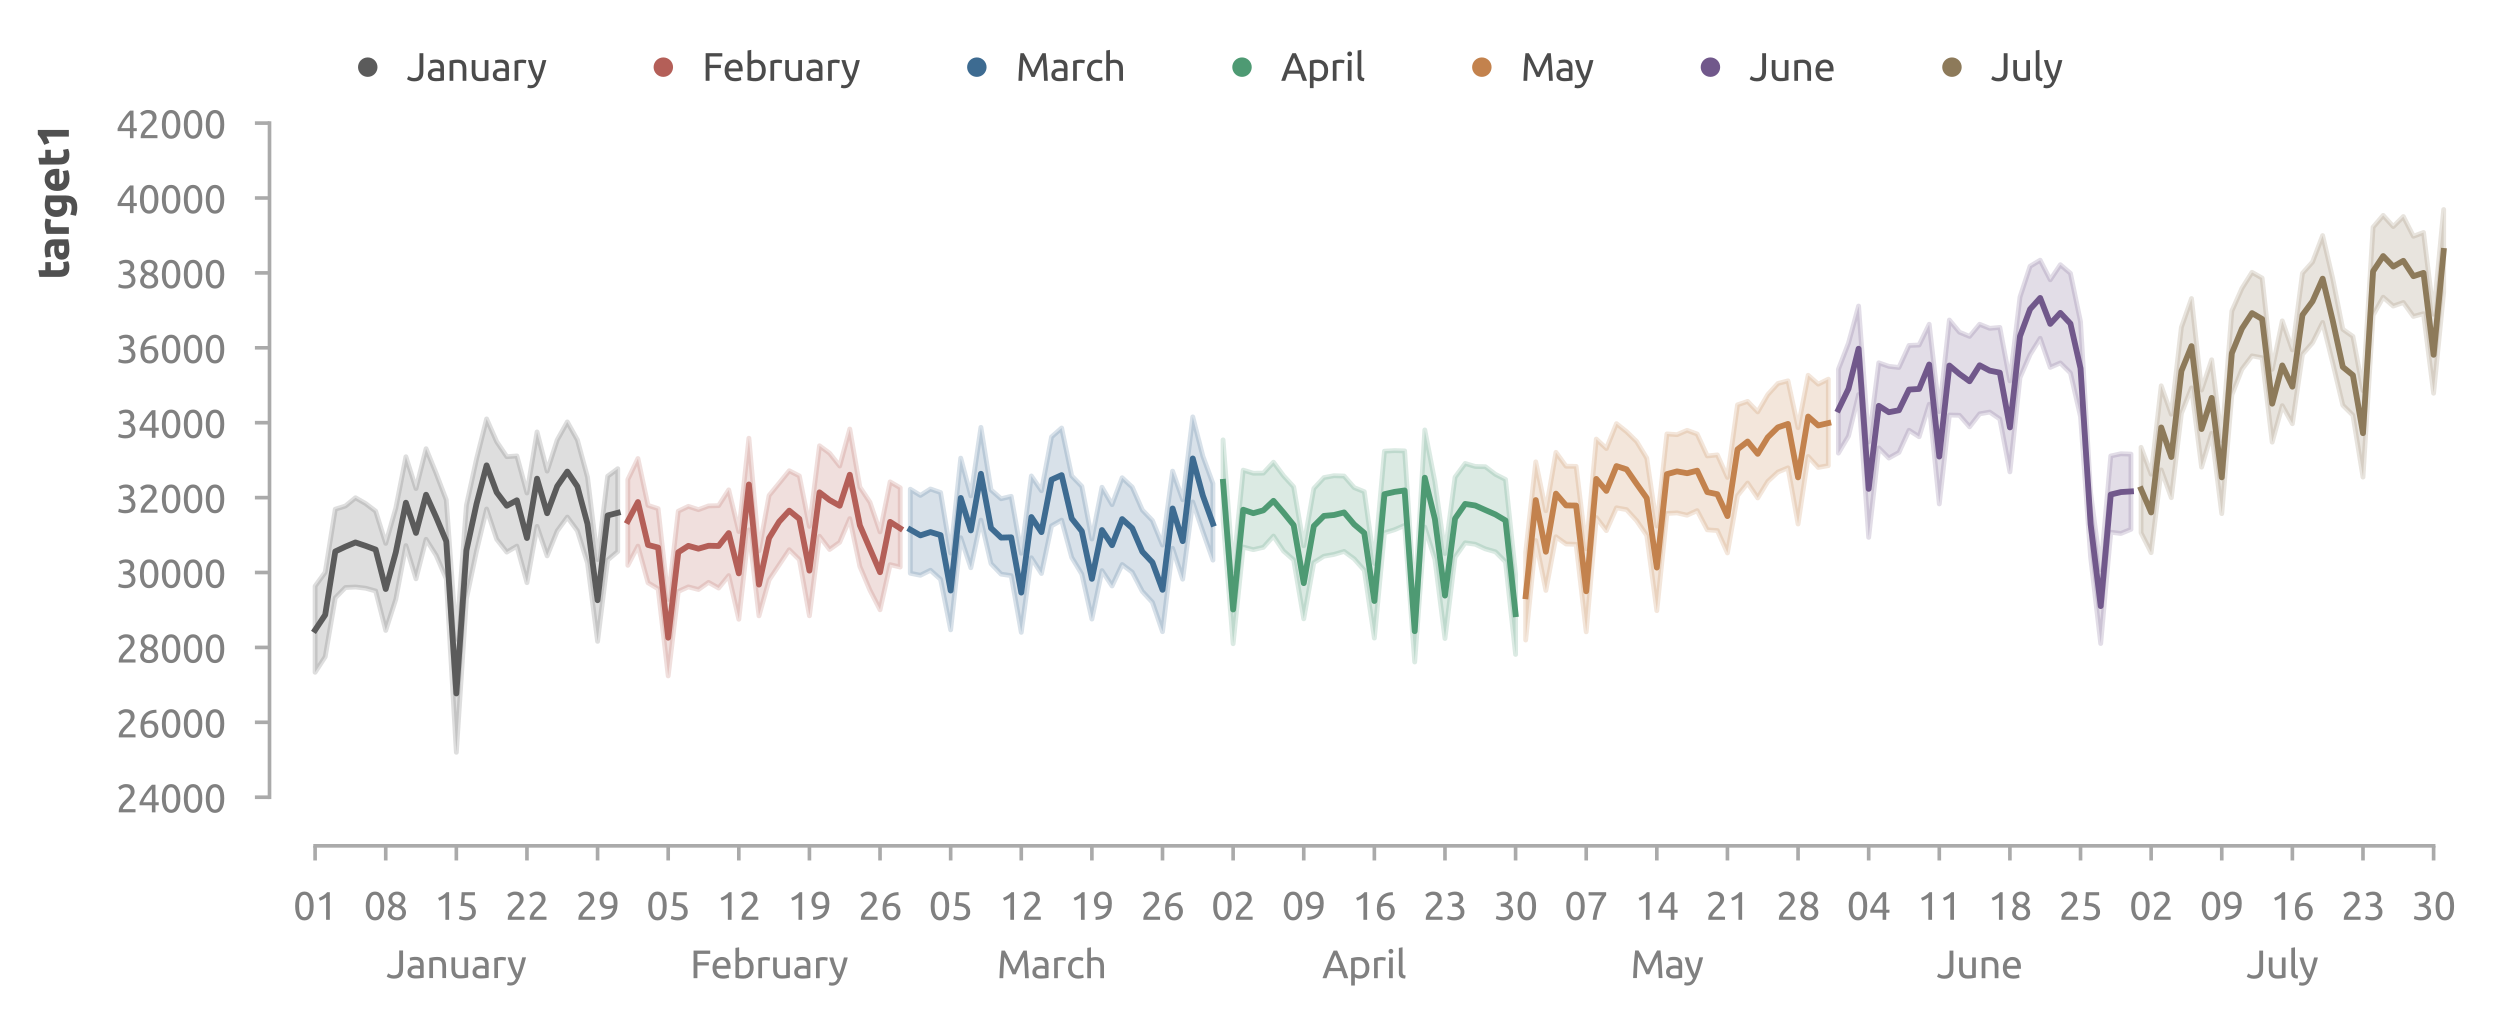 <?xml version="1.0" encoding="utf-8" standalone="no"?>
<!DOCTYPE svg PUBLIC "-//W3C//DTD SVG 1.1//EN"
  "http://www.w3.org/Graphics/SVG/1.1/DTD/svg11.dtd">
<svg xmlns:xlink="http://www.w3.org/1999/xlink" width="514.011pt" height="209.822pt" viewBox="0 0 514.011 209.822" xmlns="http://www.w3.org/2000/svg" version="1.1">
 <defs>
  <style type="text/css">*{stroke-linejoin: round; stroke-linecap: butt}</style>
 </defs>
 <g id="figure_1">
  <g id="patch_1">
   <path d="M 0 209.822 
L 514.011 209.822 
L 514.011 0 
L 0 0 
L 0 209.822 
z
" style="fill: none"/>
  </g>
  <g id="axes_1">
   <g id="patch_2">
    <path d="M 60.411 163.911 
L 506.811 163.911 
L 506.811 25.311 
L 60.411 25.311 
L 60.411 163.911 
z
" style="fill: none"/>
   </g>
   <g id="axes_2">
    <g id="patch_3">
     <path d="M 60.411 163.911 
L 506.811 163.911 
L 506.811 163.911 
L 60.411 163.911 
L 60.411 163.911 
z
" style="fill: none"/>
    </g>
    <g id="matplotlib.axis_1">
     <g id="xtick_1">
      <g id="line2d_1">
       <path d="M 93.826 163.911 
L 93.826 163.911 
" clip-path="url(#pe5f45e1fdc)" style="fill: none; stroke-dasharray: 0.5,0.825; stroke-dashoffset: 0; stroke: #d9d9d9; stroke-width: 0.5"/>
      </g>
      <g id="text_1">
       <!-- January -->
       <g style="fill: #808080" transform="translate(79.44 201.095) scale(0.08 -0.08)">
        <defs>
         <path id="Ubuntu-4a" d="M 2682 1427 
Q 2682 1107 2614 832 
Q 2547 557 2377 349 
Q 2208 141 1923 22 
Q 1638 -96 1210 -96 
Q 992 -96 809 -61 
Q 627 -26 480 28 
Q 333 83 224 144 
Q 115 205 51 262 
L 294 755 
Q 429 659 643 553 
Q 858 448 1178 448 
Q 1638 448 1849 681 
Q 2061 915 2061 1485 
L 2061 4435 
L 2682 4435 
L 2682 1427 
z
" transform="scale(0.016)"/>
         <path id="Ubuntu-61" d="M 1638 429 
Q 1850 429 2013 438 
Q 2176 448 2285 474 
L 2285 1466 
Q 2221 1498 2077 1520 
Q 1933 1542 1728 1542 
Q 1594 1542 1443 1523 
Q 1293 1504 1168 1443 
Q 1043 1382 960 1276 
Q 877 1171 877 998 
Q 877 678 1081 553 
Q 1286 429 1638 429 
z
M 1587 3411 
Q 1946 3411 2192 3318 
Q 2438 3226 2588 3056 
Q 2739 2886 2803 2652 
Q 2867 2419 2867 2138 
L 2867 58 
Q 2790 45 2652 22 
Q 2515 0 2342 -19 
Q 2170 -38 1968 -54 
Q 1766 -70 1568 -70 
Q 1286 -70 1049 -12 
Q 813 45 640 169 
Q 467 294 371 499 
Q 275 704 275 992 
Q 275 1267 387 1465 
Q 499 1664 691 1785 
Q 883 1907 1139 1964 
Q 1395 2022 1677 2022 
Q 1766 2022 1862 2012 
Q 1958 2003 2044 1987 
Q 2131 1971 2195 1958 
Q 2259 1946 2285 1939 
L 2285 2106 
Q 2285 2253 2253 2397 
Q 2221 2541 2137 2653 
Q 2054 2765 1910 2832 
Q 1766 2899 1536 2899 
Q 1242 2899 1021 2857 
Q 800 2816 691 2771 
L 621 3264 
Q 736 3315 1005 3363 
Q 1274 3411 1587 3411 
z
" transform="scale(0.016)"/>
         <path id="Ubuntu-6e" d="M 512 3232 
Q 717 3283 1056 3340 
Q 1395 3398 1837 3398 
Q 2234 3398 2496 3286 
Q 2758 3174 2915 2972 
Q 3072 2771 3136 2489 
Q 3200 2208 3200 1869 
L 3200 0 
L 2605 0 
L 2605 1741 
Q 2605 2048 2563 2265 
Q 2522 2483 2426 2617 
Q 2330 2752 2170 2813 
Q 2010 2874 1773 2874 
Q 1677 2874 1574 2867 
Q 1472 2861 1379 2851 
Q 1286 2842 1212 2829 
Q 1139 2816 1107 2810 
L 1107 0 
L 512 0 
L 512 3232 
z
" transform="scale(0.016)"/>
         <path id="Ubuntu-75" d="M 3162 96 
Q 2957 45 2621 -12 
Q 2285 -70 1843 -70 
Q 1459 -70 1196 42 
Q 934 154 774 358 
Q 614 563 544 841 
Q 474 1120 474 1459 
L 474 3328 
L 1069 3328 
L 1069 1587 
Q 1069 979 1261 716 
Q 1453 454 1907 454 
Q 2003 454 2105 460 
Q 2208 467 2297 476 
Q 2387 486 2460 496 
Q 2534 506 2566 518 
L 2566 3328 
L 3162 3328 
L 3162 96 
z
" transform="scale(0.016)"/>
         <path id="Ubuntu-72" d="M 1741 3398 
Q 1818 3398 1917 3388 
Q 2016 3379 2112 3363 
Q 2208 3347 2288 3331 
Q 2368 3315 2406 3302 
L 2304 2784 
Q 2234 2810 2070 2845 
Q 1907 2880 1651 2880 
Q 1485 2880 1321 2845 
Q 1158 2810 1107 2797 
L 1107 0 
L 512 0 
L 512 3187 
Q 723 3264 1036 3331 
Q 1350 3398 1741 3398 
z
" transform="scale(0.016)"/>
         <path id="Ubuntu-79" d="M 122 -621 
Q 192 -653 304 -681 
Q 416 -710 525 -710 
Q 877 -710 1075 -553 
Q 1274 -397 1434 -45 
Q 1030 723 681 1584 
Q 333 2445 102 3328 
L 742 3328 
Q 813 3040 912 2707 
Q 1011 2374 1132 2022 
Q 1254 1670 1395 1318 
Q 1536 966 1690 640 
Q 1933 1312 2112 1971 
Q 2291 2630 2451 3328 
L 3066 3328 
Q 2835 2387 2553 1520 
Q 2272 653 1946 -102 
Q 1818 -390 1680 -598 
Q 1542 -806 1376 -940 
Q 1210 -1075 1002 -1139 
Q 794 -1203 531 -1203 
Q 461 -1203 384 -1193 
Q 307 -1184 233 -1168 
Q 160 -1152 99 -1133 
Q 38 -1114 13 -1101 
L 122 -621 
z
" transform="scale(0.016)"/>
        </defs>
        <use xlink:href="#Ubuntu-4a"/>
        <use xlink:href="#Ubuntu-61" x="50"/>
        <use xlink:href="#Ubuntu-6e" x="102.2"/>
        <use xlink:href="#Ubuntu-75" x="159.6"/>
        <use xlink:href="#Ubuntu-61" x="217"/>
        <use xlink:href="#Ubuntu-72" x="269.2"/>
        <use xlink:href="#Ubuntu-79" x="309.925"/>
       </g>
      </g>
     </g>
     <g id="xtick_2">
      <g id="line2d_2">
       <path d="M 158.124 163.911 
L 158.124 163.911 
" clip-path="url(#pe5f45e1fdc)" style="fill: none; stroke-dasharray: 0.5,0.825; stroke-dashoffset: 0; stroke: #d9d9d9; stroke-width: 0.5"/>
      </g>
      <g id="text_2">
       <!-- February -->
       <g style="fill: #808080" transform="translate(141.894 201.119) scale(0.08 -0.08)">
        <defs>
         <path id="Ubuntu-46" d="M 550 0 
L 550 4435 
L 3226 4435 
L 3226 3904 
L 1171 3904 
L 1171 2566 
L 2995 2566 
L 2995 2042 
L 1171 2042 
L 1171 0 
L 550 0 
z
" transform="scale(0.016)"/>
         <path id="Ubuntu-65" d="M 326 1658 
Q 326 2099 454 2428 
Q 582 2758 793 2976 
Q 1005 3194 1280 3302 
Q 1555 3411 1843 3411 
Q 2515 3411 2873 2992 
Q 3232 2573 3232 1715 
Q 3232 1677 3232 1616 
Q 3232 1555 3226 1504 
L 947 1504 
Q 986 986 1248 717 
Q 1510 448 2067 448 
Q 2381 448 2595 502 
Q 2810 557 2918 608 
L 3002 109 
Q 2893 51 2621 -13 
Q 2349 -77 2003 -77 
Q 1568 -77 1251 54 
Q 934 186 729 416 
Q 525 646 425 963 
Q 326 1280 326 1658 
z
M 2611 1984 
Q 2618 2387 2410 2646 
Q 2202 2906 1837 2906 
Q 1632 2906 1475 2826 
Q 1318 2746 1209 2618 
Q 1101 2490 1040 2323 
Q 979 2157 960 1984 
L 2611 1984 
z
" transform="scale(0.016)"/>
         <path id="Ubuntu-62" d="M 1107 3181 
Q 1216 3251 1437 3328 
Q 1658 3405 1946 3405 
Q 2304 3405 2582 3277 
Q 2861 3149 3053 2918 
Q 3245 2688 3344 2368 
Q 3443 2048 3443 1664 
Q 3443 1261 3324 937 
Q 3206 614 2988 390 
Q 2771 166 2464 44 
Q 2157 -77 1773 -77 
Q 1357 -77 1037 -19 
Q 717 38 512 96 
L 512 4864 
L 1107 4966 
L 1107 3181 
z
M 1107 518 
Q 1197 493 1360 470 
Q 1523 448 1766 448 
Q 2246 448 2534 765 
Q 2822 1082 2822 1664 
Q 2822 1920 2771 2144 
Q 2720 2368 2605 2531 
Q 2490 2694 2307 2787 
Q 2125 2880 1869 2880 
Q 1626 2880 1421 2797 
Q 1216 2714 1107 2624 
L 1107 518 
z
" transform="scale(0.016)"/>
        </defs>
        <use xlink:href="#Ubuntu-46"/>
        <use xlink:href="#Ubuntu-65" x="52.325"/>
        <use xlink:href="#Ubuntu-62" x="108.225"/>
        <use xlink:href="#Ubuntu-72" x="167.125"/>
        <use xlink:href="#Ubuntu-75" x="205.725"/>
        <use xlink:href="#Ubuntu-61" x="263.125"/>
        <use xlink:href="#Ubuntu-72" x="315.325"/>
        <use xlink:href="#Ubuntu-79" x="356.05"/>
       </g>
      </g>
     </g>
     <g id="xtick_3">
      <g id="line2d_3">
       <path d="M 216.201 163.911 
L 216.201 163.911 
" clip-path="url(#pe5f45e1fdc)" style="fill: none; stroke-dasharray: 0.5,0.825; stroke-dashoffset: 0; stroke: #d9d9d9; stroke-width: 0.5"/>
      </g>
      <g id="text_3">
       <!-- March -->
       <g style="fill: #808080" transform="translate(204.941 201.119) scale(0.08 -0.08)">
        <defs>
         <path id="Ubuntu-4d" d="M 2541 614 
Q 2477 768 2371 1005 
Q 2266 1242 2144 1517 
Q 2022 1792 1884 2083 
Q 1747 2374 1625 2633 
Q 1504 2893 1398 3097 
Q 1293 3302 1229 3411 
Q 1158 2656 1113 1776 
Q 1069 896 1037 0 
L 429 0 
Q 454 576 486 1161 
Q 518 1747 560 2313 
Q 602 2880 650 3417 
Q 698 3955 755 4435 
L 1299 4435 
Q 1472 4154 1670 3770 
Q 1869 3386 2067 2966 
Q 2266 2547 2451 2128 
Q 2637 1709 2790 1363 
Q 2944 1709 3129 2128 
Q 3315 2547 3513 2966 
Q 3712 3386 3910 3770 
Q 4109 4154 4282 4435 
L 4826 4435 
Q 5043 2291 5152 0 
L 4544 0 
Q 4512 896 4467 1776 
Q 4422 2656 4352 3411 
Q 4288 3302 4182 3097 
Q 4077 2893 3955 2633 
Q 3834 2374 3696 2083 
Q 3558 1792 3436 1517 
Q 3315 1242 3209 1005 
Q 3104 768 3040 614 
L 2541 614 
z
" transform="scale(0.016)"/>
         <path id="Ubuntu-63" d="M 1958 -77 
Q 1555 -77 1251 51 
Q 947 179 739 409 
Q 531 640 428 957 
Q 326 1274 326 1658 
Q 326 2042 438 2362 
Q 550 2682 755 2915 
Q 960 3149 1257 3280 
Q 1555 3411 1920 3411 
Q 2144 3411 2368 3372 
Q 2592 3334 2797 3251 
L 2662 2746 
Q 2528 2810 2352 2848 
Q 2176 2886 1978 2886 
Q 1478 2886 1212 2572 
Q 947 2259 947 1658 
Q 947 1389 1008 1165 
Q 1069 941 1200 781 
Q 1331 621 1536 534 
Q 1741 448 2035 448 
Q 2272 448 2464 493 
Q 2656 538 2765 589 
L 2848 90 
Q 2797 58 2701 29 
Q 2605 0 2483 -22 
Q 2362 -45 2224 -61 
Q 2086 -77 1958 -77 
z
" transform="scale(0.016)"/>
         <path id="Ubuntu-68" d="M 512 0 
L 512 4864 
L 1107 4966 
L 1107 3264 
Q 1274 3328 1462 3363 
Q 1651 3398 1837 3398 
Q 2234 3398 2496 3286 
Q 2758 3174 2915 2972 
Q 3072 2771 3136 2489 
Q 3200 2208 3200 1869 
L 3200 0 
L 2605 0 
L 2605 1741 
Q 2605 2048 2563 2265 
Q 2522 2483 2426 2617 
Q 2330 2752 2170 2813 
Q 2010 2874 1773 2874 
Q 1677 2874 1574 2861 
Q 1472 2848 1379 2832 
Q 1286 2816 1212 2797 
Q 1139 2778 1107 2765 
L 1107 0 
L 512 0 
z
" transform="scale(0.016)"/>
        </defs>
        <use xlink:href="#Ubuntu-4d"/>
        <use xlink:href="#Ubuntu-61" x="87.1"/>
        <use xlink:href="#Ubuntu-72" x="139.3"/>
        <use xlink:href="#Ubuntu-63" x="177.9"/>
        <use xlink:href="#Ubuntu-68" x="224.4"/>
       </g>
      </g>
     </g>
     <g id="xtick_4">
      <g id="line2d_4">
       <path d="M 280.5 163.911 
L 280.5 163.911 
" clip-path="url(#pe5f45e1fdc)" style="fill: none; stroke-dasharray: 0.5,0.825; stroke-dashoffset: 0; stroke: #d9d9d9; stroke-width: 0.5"/>
      </g>
      <g id="text_4">
       <!-- April -->
       <g style="fill: #808080" transform="translate(271.844 201.119) scale(0.08 -0.08)">
        <defs>
         <path id="Ubuntu-41" d="M 3514 0 
Q 3405 288 3309 566 
Q 3213 845 3110 1133 
L 1101 1133 
L 698 0 
L 51 0 
Q 307 704 531 1302 
Q 755 1901 969 2438 
Q 1184 2976 1395 3465 
Q 1606 3955 1837 4435 
L 2406 4435 
Q 2637 3955 2848 3465 
Q 3059 2976 3273 2438 
Q 3488 1901 3712 1302 
Q 3936 704 4192 0 
L 3514 0 
z
M 2931 1645 
Q 2726 2202 2524 2723 
Q 2323 3245 2106 3725 
Q 1882 3245 1680 2723 
Q 1478 2202 1280 1645 
L 2931 1645 
z
" transform="scale(0.016)"/>
         <path id="Ubuntu-70" d="M 2822 1658 
Q 2822 2240 2534 2553 
Q 2246 2867 1766 2867 
Q 1498 2867 1347 2848 
Q 1197 2829 1107 2803 
L 1107 704 
Q 1216 614 1421 531 
Q 1626 448 1869 448 
Q 2125 448 2307 541 
Q 2490 634 2605 797 
Q 2720 960 2771 1181 
Q 2822 1402 2822 1658 
z
M 3443 1658 
Q 3443 1280 3344 960 
Q 3245 640 3053 409 
Q 2861 179 2582 51 
Q 2304 -77 1946 -77 
Q 1658 -77 1437 0 
Q 1216 77 1107 147 
L 1107 -1184 
L 512 -1184 
L 512 3226 
Q 723 3277 1040 3337 
Q 1357 3398 1773 3398 
Q 2157 3398 2464 3276 
Q 2771 3155 2988 2931 
Q 3206 2707 3324 2384 
Q 3443 2061 3443 1658 
z
" transform="scale(0.016)"/>
         <path id="Ubuntu-69" d="M 1107 0 
L 512 0 
L 512 3328 
L 1107 3328 
L 1107 0 
z
M 806 3930 
Q 646 3930 534 4035 
Q 422 4141 422 4320 
Q 422 4499 534 4604 
Q 646 4710 806 4710 
Q 966 4710 1078 4604 
Q 1190 4499 1190 4320 
Q 1190 4141 1078 4035 
Q 966 3930 806 3930 
z
" transform="scale(0.016)"/>
         <path id="Ubuntu-6c" d="M 1510 -64 
Q 960 -51 729 173 
Q 499 397 499 870 
L 499 4864 
L 1094 4966 
L 1094 966 
Q 1094 819 1120 723 
Q 1146 627 1203 569 
Q 1261 512 1357 483 
Q 1453 454 1594 435 
L 1510 -64 
z
" transform="scale(0.016)"/>
        </defs>
        <use xlink:href="#Ubuntu-41"/>
        <use xlink:href="#Ubuntu-70" x="66.3"/>
        <use xlink:href="#Ubuntu-72" x="125.2"/>
        <use xlink:href="#Ubuntu-69" x="163.8"/>
        <use xlink:href="#Ubuntu-6c" x="189.1"/>
       </g>
      </g>
     </g>
     <g id="xtick_5">
      <g id="line2d_5">
       <path d="M 342.724 163.911 
L 342.724 163.911 
" clip-path="url(#pe5f45e1fdc)" style="fill: none; stroke-dasharray: 0.5,0.825; stroke-dashoffset: 0; stroke: #d9d9d9; stroke-width: 0.5"/>
      </g>
      <g id="text_5">
       <!-- May -->
       <g style="fill: #808080" transform="translate(335.224 201.095) scale(0.08 -0.08)">
        <use xlink:href="#Ubuntu-4d"/>
        <use xlink:href="#Ubuntu-61" x="87.1"/>
        <use xlink:href="#Ubuntu-79" x="137.8"/>
       </g>
      </g>
     </g>
     <g id="xtick_6">
      <g id="line2d_6">
       <path d="M 407.023 163.911 
L 407.023 163.911 
" clip-path="url(#pe5f45e1fdc)" style="fill: none; stroke-dasharray: 0.5,0.825; stroke-dashoffset: 0; stroke: #d9d9d9; stroke-width: 0.5"/>
      </g>
      <g id="text_6">
       <!-- June -->
       <g style="fill: #808080" transform="translate(398.195 201.119) scale(0.08 -0.08)">
        <use xlink:href="#Ubuntu-4a"/>
        <use xlink:href="#Ubuntu-75" x="50"/>
        <use xlink:href="#Ubuntu-6e" x="107.4"/>
        <use xlink:href="#Ubuntu-65" x="164.8"/>
       </g>
      </g>
     </g>
     <g id="xtick_7">
      <g id="line2d_7">
       <path d="M 469.248 163.911 
L 469.248 163.911 
" clip-path="url(#pe5f45e1fdc)" style="fill: none; stroke-dasharray: 0.5,0.825; stroke-dashoffset: 0; stroke: #d9d9d9; stroke-width: 0.5"/>
      </g>
      <g id="text_7">
       <!-- July -->
       <g style="fill: #808080" transform="translate(461.872 201.119) scale(0.08 -0.08)">
        <use xlink:href="#Ubuntu-4a"/>
        <use xlink:href="#Ubuntu-75" x="50"/>
        <use xlink:href="#Ubuntu-6c" x="107.4"/>
        <use xlink:href="#Ubuntu-79" x="134.7"/>
       </g>
      </g>
     </g>
    </g>
    <g id="matplotlib.axis_2"/>
   </g>
   <g id="matplotlib.axis_3">
    <g id="xtick_8">
     <g id="line2d_8">
      <defs>
       <path id="m633362719c" d="M 0 0 
L 0 3 
" style="stroke: #aaaaaa; stroke-width: 0.75"/>
      </defs>
      <g>
       <use xlink:href="#m633362719c" x="64.787" y="173.911" style="fill: #aaaaaa; stroke: #aaaaaa; stroke-width: 0.75"/>
      </g>
     </g>
     <g id="text_8">
      <!-- 01 -->
      <g style="fill: #808080" transform="translate(60.275 189.119) scale(0.08 -0.08)">
       <defs>
        <path id="Ubuntu-30" d="M 320 2221 
Q 320 3334 713 3936 
Q 1107 4538 1805 4538 
Q 2502 4538 2896 3936 
Q 3290 3334 3290 2221 
Q 3290 1107 2896 505 
Q 2502 -96 1805 -96 
Q 1107 -96 713 505 
Q 320 1107 320 2221 
z
M 2662 2221 
Q 2662 2586 2620 2912 
Q 2579 3238 2480 3481 
Q 2381 3725 2214 3869 
Q 2048 4013 1805 4013 
Q 1562 4013 1395 3869 
Q 1229 3725 1129 3481 
Q 1030 3238 988 2912 
Q 947 2586 947 2221 
Q 947 1856 988 1529 
Q 1030 1203 1129 960 
Q 1229 717 1395 573 
Q 1562 429 1805 429 
Q 2048 429 2214 573 
Q 2381 717 2480 960 
Q 2579 1203 2620 1529 
Q 2662 1856 2662 2221 
z
" transform="scale(0.016)"/>
        <path id="Ubuntu-31" d="M 595 3520 
Q 960 3661 1305 3881 
Q 1651 4102 1939 4435 
L 2362 4435 
L 2362 0 
L 1766 0 
L 1766 3610 
Q 1690 3539 1578 3462 
Q 1466 3386 1334 3315 
Q 1203 3245 1059 3181 
Q 915 3117 781 3072 
L 595 3520 
z
" transform="scale(0.016)"/>
       </defs>
       <use xlink:href="#Ubuntu-30"/>
       <use xlink:href="#Ubuntu-31" x="56.4"/>
      </g>
     </g>
    </g>
    <g id="xtick_9">
     <g id="line2d_9">
      <g>
       <use xlink:href="#m633362719c" x="79.307" y="173.911" style="fill: #aaaaaa; stroke: #aaaaaa; stroke-width: 0.75"/>
      </g>
     </g>
     <g id="text_9">
      <!-- 08 -->
      <g style="fill: #808080" transform="translate(74.794 189.119) scale(0.08 -0.08)">
       <defs>
        <path id="Ubuntu-38" d="M 3258 1152 
Q 3258 883 3165 656 
Q 3072 429 2889 259 
Q 2707 90 2432 -3 
Q 2157 -96 1798 -96 
Q 1382 -96 1104 22 
Q 826 141 659 320 
Q 493 499 422 713 
Q 352 928 352 1120 
Q 352 1306 413 1475 
Q 474 1645 573 1792 
Q 672 1939 803 2057 
Q 934 2176 1082 2266 
Q 454 2624 454 3322 
Q 454 3565 550 3785 
Q 646 4006 822 4172 
Q 998 4339 1248 4438 
Q 1498 4538 1805 4538 
Q 2163 4538 2419 4429 
Q 2675 4320 2838 4150 
Q 3002 3981 3075 3776 
Q 3149 3571 3149 3379 
Q 3149 3194 3094 3030 
Q 3040 2867 2947 2726 
Q 2854 2586 2736 2477 
Q 2618 2368 2490 2285 
Q 3245 1926 3258 1152 
z
M 954 1114 
Q 954 998 995 873 
Q 1037 749 1139 643 
Q 1242 538 1402 467 
Q 1562 397 1805 397 
Q 2022 397 2185 461 
Q 2349 525 2451 624 
Q 2554 723 2605 851 
Q 2656 979 2656 1114 
Q 2656 1318 2579 1472 
Q 2502 1626 2358 1741 
Q 2214 1856 2012 1936 
Q 1811 2016 1555 2074 
Q 1267 1914 1110 1677 
Q 954 1440 954 1114 
z
M 2554 3386 
Q 2554 3482 2512 3597 
Q 2470 3712 2380 3811 
Q 2291 3910 2150 3977 
Q 2010 4045 1805 4045 
Q 1600 4045 1456 3981 
Q 1312 3917 1222 3817 
Q 1133 3718 1091 3600 
Q 1050 3482 1050 3366 
Q 1050 3226 1101 3085 
Q 1152 2944 1261 2822 
Q 1370 2701 1546 2605 
Q 1722 2509 1965 2451 
Q 2234 2611 2394 2825 
Q 2554 3040 2554 3386 
z
" transform="scale(0.016)"/>
       </defs>
       <use xlink:href="#Ubuntu-30"/>
       <use xlink:href="#Ubuntu-38" x="56.4"/>
      </g>
     </g>
    </g>
    <g id="xtick_10">
     <g id="line2d_10">
      <g>
       <use xlink:href="#m633362719c" x="93.826" y="173.911" style="fill: #aaaaaa; stroke: #aaaaaa; stroke-width: 0.75"/>
      </g>
     </g>
     <g id="text_10">
      <!-- 15 -->
      <g style="fill: #808080" transform="translate(89.313 189.119) scale(0.08 -0.08)">
       <defs>
        <path id="Ubuntu-35" d="M 1274 2726 
Q 2240 2688 2691 2304 
Q 3142 1920 3142 1261 
Q 3142 966 3043 716 
Q 2944 467 2742 288 
Q 2541 109 2233 6 
Q 1926 -96 1504 -96 
Q 1338 -96 1165 -70 
Q 992 -45 845 -6 
Q 698 32 582 70 
Q 467 109 416 134 
L 531 653 
Q 640 602 886 518 
Q 1133 435 1491 435 
Q 1779 435 1974 499 
Q 2170 563 2291 672 
Q 2413 781 2467 925 
Q 2522 1069 2522 1229 
Q 2522 1472 2438 1661 
Q 2355 1850 2144 1978 
Q 1933 2106 1581 2173 
Q 1229 2240 691 2240 
Q 730 2554 752 2829 
Q 774 3104 793 3366 
Q 813 3629 825 3888 
Q 838 4147 851 4435 
L 2989 4435 
L 2989 3930 
L 1370 3930 
Q 1363 3834 1350 3670 
Q 1338 3507 1325 3331 
Q 1312 3155 1299 2988 
Q 1286 2822 1274 2726 
z
" transform="scale(0.016)"/>
       </defs>
       <use xlink:href="#Ubuntu-31"/>
       <use xlink:href="#Ubuntu-35" x="56.4"/>
      </g>
     </g>
    </g>
    <g id="xtick_11">
     <g id="line2d_11">
      <g>
       <use xlink:href="#m633362719c" x="108.345" y="173.911" style="fill: #aaaaaa; stroke: #aaaaaa; stroke-width: 0.75"/>
      </g>
     </g>
     <g id="text_11">
      <!-- 22 -->
      <g style="fill: #808080" transform="translate(103.832 189.119) scale(0.08 -0.08)">
       <defs>
        <path id="Ubuntu-32" d="M 2989 3302 
Q 2989 3072 2896 2857 
Q 2803 2643 2649 2435 
Q 2496 2227 2304 2025 
Q 2112 1824 1920 1632 
Q 1811 1523 1667 1376 
Q 1523 1229 1395 1069 
Q 1267 909 1180 761 
Q 1094 614 1094 506 
L 3136 506 
L 3136 0 
L 448 0 
Q 442 38 442 76 
Q 442 115 442 147 
Q 442 448 541 707 
Q 640 966 800 1196 
Q 960 1427 1158 1632 
Q 1357 1837 1549 2029 
Q 1709 2182 1853 2332 
Q 1997 2483 2109 2633 
Q 2221 2784 2288 2944 
Q 2355 3104 2355 3283 
Q 2355 3475 2294 3609 
Q 2234 3744 2131 3833 
Q 2029 3923 1891 3964 
Q 1754 4006 1600 4006 
Q 1414 4006 1260 3955 
Q 1107 3904 985 3837 
Q 864 3770 781 3696 
Q 698 3622 653 3584 
L 358 4006 
Q 416 4070 531 4163 
Q 646 4256 806 4339 
Q 966 4422 1164 4480 
Q 1363 4538 1594 4538 
Q 2291 4538 2640 4214 
Q 2989 3891 2989 3302 
z
" transform="scale(0.016)"/>
       </defs>
       <use xlink:href="#Ubuntu-32"/>
       <use xlink:href="#Ubuntu-32" x="56.4"/>
      </g>
     </g>
    </g>
    <g id="xtick_12">
     <g id="line2d_12">
      <g>
       <use xlink:href="#m633362719c" x="122.864" y="173.911" style="fill: #aaaaaa; stroke: #aaaaaa; stroke-width: 0.75"/>
      </g>
     </g>
     <g id="text_12">
      <!-- 29 -->
      <g style="fill: #808080" transform="translate(118.351 189.119) scale(0.08 -0.08)">
       <defs>
        <path id="Ubuntu-39" d="M 3206 2662 
Q 3206 1344 2550 669 
Q 1894 -6 602 -13 
L 582 486 
Q 986 486 1309 563 
Q 1632 640 1875 809 
Q 2118 979 2281 1248 
Q 2445 1517 2522 1907 
Q 2355 1830 2144 1782 
Q 1933 1734 1709 1734 
Q 1331 1734 1068 1846 
Q 806 1958 640 2147 
Q 474 2336 400 2582 
Q 326 2829 326 3098 
Q 326 3334 409 3590 
Q 493 3846 662 4057 
Q 832 4269 1094 4403 
Q 1357 4538 1715 4538 
Q 2080 4538 2358 4410 
Q 2637 4282 2825 4038 
Q 3014 3795 3110 3446 
Q 3206 3098 3206 2662 
z
M 1773 2221 
Q 1997 2221 2195 2262 
Q 2394 2304 2579 2387 
Q 2586 2458 2586 2525 
Q 2586 2592 2586 2662 
Q 2586 2938 2547 3190 
Q 2509 3443 2409 3632 
Q 2310 3821 2144 3933 
Q 1978 4045 1722 4045 
Q 1510 4045 1363 3955 
Q 1216 3866 1120 3728 
Q 1024 3590 982 3427 
Q 941 3264 941 3110 
Q 941 2675 1149 2448 
Q 1357 2221 1773 2221 
z
" transform="scale(0.016)"/>
       </defs>
       <use xlink:href="#Ubuntu-32"/>
       <use xlink:href="#Ubuntu-39" x="56.4"/>
      </g>
     </g>
    </g>
    <g id="xtick_13">
     <g id="line2d_13">
      <g>
       <use xlink:href="#m633362719c" x="137.383" y="173.911" style="fill: #aaaaaa; stroke: #aaaaaa; stroke-width: 0.75"/>
      </g>
     </g>
     <g id="text_13">
      <!-- 05 -->
      <g style="fill: #808080" transform="translate(132.87 189.119) scale(0.08 -0.08)">
       <use xlink:href="#Ubuntu-30"/>
       <use xlink:href="#Ubuntu-35" x="56.4"/>
      </g>
     </g>
    </g>
    <g id="xtick_14">
     <g id="line2d_14">
      <g>
       <use xlink:href="#m633362719c" x="151.902" y="173.911" style="fill: #aaaaaa; stroke: #aaaaaa; stroke-width: 0.75"/>
      </g>
     </g>
     <g id="text_14">
      <!-- 12 -->
      <g style="fill: #808080" transform="translate(147.389 189.119) scale(0.08 -0.08)">
       <use xlink:href="#Ubuntu-31"/>
       <use xlink:href="#Ubuntu-32" x="56.4"/>
      </g>
     </g>
    </g>
    <g id="xtick_15">
     <g id="line2d_15">
      <g>
       <use xlink:href="#m633362719c" x="166.421" y="173.911" style="fill: #aaaaaa; stroke: #aaaaaa; stroke-width: 0.75"/>
      </g>
     </g>
     <g id="text_15">
      <!-- 19 -->
      <g style="fill: #808080" transform="translate(161.909 189.119) scale(0.08 -0.08)">
       <use xlink:href="#Ubuntu-31"/>
       <use xlink:href="#Ubuntu-39" x="56.4"/>
      </g>
     </g>
    </g>
    <g id="xtick_16">
     <g id="line2d_16">
      <g>
       <use xlink:href="#m633362719c" x="180.94" y="173.911" style="fill: #aaaaaa; stroke: #aaaaaa; stroke-width: 0.75"/>
      </g>
     </g>
     <g id="text_16">
      <!-- 26 -->
      <g style="fill: #808080" transform="translate(176.428 189.119) scale(0.08 -0.08)">
       <defs>
        <path id="Ubuntu-36" d="M 403 1779 
Q 403 2426 582 2922 
Q 762 3418 1091 3757 
Q 1421 4096 1891 4272 
Q 2362 4448 2950 4454 
L 2995 3955 
Q 2618 3949 2307 3872 
Q 1997 3795 1753 3628 
Q 1510 3462 1344 3196 
Q 1178 2931 1094 2541 
Q 1261 2618 1469 2669 
Q 1677 2720 1901 2720 
Q 2278 2720 2540 2605 
Q 2803 2490 2969 2301 
Q 3136 2112 3209 1865 
Q 3283 1619 3283 1350 
Q 3283 1107 3200 851 
Q 3117 595 2947 384 
Q 2778 173 2515 38 
Q 2253 -96 1894 -96 
Q 1165 -96 784 403 
Q 403 902 403 1779 
z
M 1837 2234 
Q 1613 2234 1421 2192 
Q 1229 2150 1037 2067 
Q 1030 1997 1027 1923 
Q 1024 1850 1024 1779 
Q 1024 1498 1062 1248 
Q 1101 998 1200 809 
Q 1299 621 1465 509 
Q 1632 397 1888 397 
Q 2099 397 2246 486 
Q 2394 576 2490 717 
Q 2586 858 2627 1021 
Q 2669 1184 2669 1338 
Q 2669 1773 2461 2003 
Q 2253 2234 1837 2234 
z
" transform="scale(0.016)"/>
       </defs>
       <use xlink:href="#Ubuntu-32"/>
       <use xlink:href="#Ubuntu-36" x="56.4"/>
      </g>
     </g>
    </g>
    <g id="xtick_17">
     <g id="line2d_17">
      <g>
       <use xlink:href="#m633362719c" x="195.459" y="173.911" style="fill: #aaaaaa; stroke: #aaaaaa; stroke-width: 0.75"/>
      </g>
     </g>
     <g id="text_17">
      <!-- 05 -->
      <g style="fill: #808080" transform="translate(190.947 189.119) scale(0.08 -0.08)">
       <use xlink:href="#Ubuntu-30"/>
       <use xlink:href="#Ubuntu-35" x="56.4"/>
      </g>
     </g>
    </g>
    <g id="xtick_18">
     <g id="line2d_18">
      <g>
       <use xlink:href="#m633362719c" x="209.978" y="173.911" style="fill: #aaaaaa; stroke: #aaaaaa; stroke-width: 0.75"/>
      </g>
     </g>
     <g id="text_18">
      <!-- 12 -->
      <g style="fill: #808080" transform="translate(205.466 189.119) scale(0.08 -0.08)">
       <use xlink:href="#Ubuntu-31"/>
       <use xlink:href="#Ubuntu-32" x="56.4"/>
      </g>
     </g>
    </g>
    <g id="xtick_19">
     <g id="line2d_19">
      <g>
       <use xlink:href="#m633362719c" x="224.497" y="173.911" style="fill: #aaaaaa; stroke: #aaaaaa; stroke-width: 0.75"/>
      </g>
     </g>
     <g id="text_19">
      <!-- 19 -->
      <g style="fill: #808080" transform="translate(219.985 189.119) scale(0.08 -0.08)">
       <use xlink:href="#Ubuntu-31"/>
       <use xlink:href="#Ubuntu-39" x="56.4"/>
      </g>
     </g>
    </g>
    <g id="xtick_20">
     <g id="line2d_20">
      <g>
       <use xlink:href="#m633362719c" x="239.017" y="173.911" style="fill: #aaaaaa; stroke: #aaaaaa; stroke-width: 0.75"/>
      </g>
     </g>
     <g id="text_20">
      <!-- 26 -->
      <g style="fill: #808080" transform="translate(234.504 189.119) scale(0.08 -0.08)">
       <use xlink:href="#Ubuntu-32"/>
       <use xlink:href="#Ubuntu-36" x="56.4"/>
      </g>
     </g>
    </g>
    <g id="xtick_21">
     <g id="line2d_21">
      <g>
       <use xlink:href="#m633362719c" x="253.536" y="173.911" style="fill: #aaaaaa; stroke: #aaaaaa; stroke-width: 0.75"/>
      </g>
     </g>
     <g id="text_21">
      <!-- 02 -->
      <g style="fill: #808080" transform="translate(249.023 189.119) scale(0.08 -0.08)">
       <use xlink:href="#Ubuntu-30"/>
       <use xlink:href="#Ubuntu-32" x="56.4"/>
      </g>
     </g>
    </g>
    <g id="xtick_22">
     <g id="line2d_22">
      <g>
       <use xlink:href="#m633362719c" x="268.055" y="173.911" style="fill: #aaaaaa; stroke: #aaaaaa; stroke-width: 0.75"/>
      </g>
     </g>
     <g id="text_22">
      <!-- 09 -->
      <g style="fill: #808080" transform="translate(263.542 189.119) scale(0.08 -0.08)">
       <use xlink:href="#Ubuntu-30"/>
       <use xlink:href="#Ubuntu-39" x="56.4"/>
      </g>
     </g>
    </g>
    <g id="xtick_23">
     <g id="line2d_23">
      <g>
       <use xlink:href="#m633362719c" x="282.574" y="173.911" style="fill: #aaaaaa; stroke: #aaaaaa; stroke-width: 0.75"/>
      </g>
     </g>
     <g id="text_23">
      <!-- 16 -->
      <g style="fill: #808080" transform="translate(278.061 189.119) scale(0.08 -0.08)">
       <use xlink:href="#Ubuntu-31"/>
       <use xlink:href="#Ubuntu-36" x="56.4"/>
      </g>
     </g>
    </g>
    <g id="xtick_24">
     <g id="line2d_24">
      <g>
       <use xlink:href="#m633362719c" x="297.093" y="173.911" style="fill: #aaaaaa; stroke: #aaaaaa; stroke-width: 0.75"/>
      </g>
     </g>
     <g id="text_24">
      <!-- 23 -->
      <g style="fill: #808080" transform="translate(292.58 189.119) scale(0.08 -0.08)">
       <defs>
        <path id="Ubuntu-33" d="M 1446 435 
Q 2016 435 2262 659 
Q 2509 883 2509 1261 
Q 2509 1504 2406 1670 
Q 2304 1837 2137 1936 
Q 1971 2035 1750 2076 
Q 1530 2118 1299 2118 
L 1146 2118 
L 1146 2605 
L 1357 2605 
Q 1517 2605 1686 2637 
Q 1856 2669 1997 2752 
Q 2138 2835 2227 2979 
Q 2317 3123 2317 3341 
Q 2317 3520 2253 3648 
Q 2189 3776 2083 3859 
Q 1978 3942 1840 3977 
Q 1702 4013 1549 4013 
Q 1242 4013 1027 3923 
Q 813 3834 666 3738 
L 435 4192 
Q 512 4243 630 4304 
Q 749 4365 896 4416 
Q 1043 4467 1212 4502 
Q 1382 4538 1568 4538 
Q 1920 4538 2176 4451 
Q 2432 4365 2598 4208 
Q 2765 4051 2848 3836 
Q 2931 3622 2931 3373 
Q 2931 3027 2732 2780 
Q 2534 2534 2253 2406 
Q 2426 2355 2586 2259 
Q 2746 2163 2864 2016 
Q 2982 1869 3056 1677 
Q 3130 1485 3130 1248 
Q 3130 960 3030 713 
Q 2931 467 2723 288 
Q 2515 109 2201 6 
Q 1888 -96 1459 -96 
Q 1293 -96 1117 -70 
Q 941 -45 787 -6 
Q 634 32 518 70 
Q 403 109 352 134 
L 467 653 
Q 576 602 829 518 
Q 1082 435 1446 435 
z
" transform="scale(0.016)"/>
       </defs>
       <use xlink:href="#Ubuntu-32"/>
       <use xlink:href="#Ubuntu-33" x="56.4"/>
      </g>
     </g>
    </g>
    <g id="xtick_25">
     <g id="line2d_25">
      <g>
       <use xlink:href="#m633362719c" x="311.612" y="173.911" style="fill: #aaaaaa; stroke: #aaaaaa; stroke-width: 0.75"/>
      </g>
     </g>
     <g id="text_25">
      <!-- 30 -->
      <g style="fill: #808080" transform="translate(307.1 189.119) scale(0.08 -0.08)">
       <use xlink:href="#Ubuntu-33"/>
       <use xlink:href="#Ubuntu-30" x="56.4"/>
      </g>
     </g>
    </g>
    <g id="xtick_26">
     <g id="line2d_26">
      <g>
       <use xlink:href="#m633362719c" x="326.131" y="173.911" style="fill: #aaaaaa; stroke: #aaaaaa; stroke-width: 0.75"/>
      </g>
     </g>
     <g id="text_26">
      <!-- 07 -->
      <g style="fill: #808080" transform="translate(321.619 189.119) scale(0.08 -0.08)">
       <defs>
        <path id="Ubuntu-37" d="M 1043 0 
Q 1082 512 1226 1078 
Q 1370 1645 1581 2179 
Q 1792 2714 2045 3171 
Q 2298 3629 2541 3917 
L 384 3917 
L 384 4435 
L 3206 4435 
L 3206 3942 
Q 2995 3699 2739 3273 
Q 2483 2848 2256 2320 
Q 2029 1792 1865 1193 
Q 1702 595 1664 0 
L 1043 0 
z
" transform="scale(0.016)"/>
       </defs>
       <use xlink:href="#Ubuntu-30"/>
       <use xlink:href="#Ubuntu-37" x="56.4"/>
      </g>
     </g>
    </g>
    <g id="xtick_27">
     <g id="line2d_27">
      <g>
       <use xlink:href="#m633362719c" x="340.65" y="173.911" style="fill: #aaaaaa; stroke: #aaaaaa; stroke-width: 0.75"/>
      </g>
     </g>
     <g id="text_27">
      <!-- 14 -->
      <g style="fill: #808080" transform="translate(336.138 189.119) scale(0.08 -0.08)">
       <defs>
        <path id="Ubuntu-34" d="M 256 1536 
Q 378 1818 589 2192 
Q 800 2566 1065 2963 
Q 1331 3360 1635 3744 
Q 1939 4128 2246 4435 
L 2816 4435 
L 2816 1619 
L 3341 1619 
L 3341 1133 
L 2816 1133 
L 2816 0 
L 2240 0 
L 2240 1133 
L 256 1133 
L 256 1536 
z
M 2240 3731 
Q 2048 3526 1853 3273 
Q 1658 3021 1472 2745 
Q 1286 2470 1123 2182 
Q 960 1894 832 1619 
L 2240 1619 
L 2240 3731 
z
" transform="scale(0.016)"/>
       </defs>
       <use xlink:href="#Ubuntu-31"/>
       <use xlink:href="#Ubuntu-34" x="56.4"/>
      </g>
     </g>
    </g>
    <g id="xtick_28">
     <g id="line2d_28">
      <g>
       <use xlink:href="#m633362719c" x="355.169" y="173.911" style="fill: #aaaaaa; stroke: #aaaaaa; stroke-width: 0.75"/>
      </g>
     </g>
     <g id="text_28">
      <!-- 21 -->
      <g style="fill: #808080" transform="translate(350.657 189.119) scale(0.08 -0.08)">
       <use xlink:href="#Ubuntu-32"/>
       <use xlink:href="#Ubuntu-31" x="56.4"/>
      </g>
     </g>
    </g>
    <g id="xtick_29">
     <g id="line2d_29">
      <g>
       <use xlink:href="#m633362719c" x="369.688" y="173.911" style="fill: #aaaaaa; stroke: #aaaaaa; stroke-width: 0.75"/>
      </g>
     </g>
     <g id="text_29">
      <!-- 28 -->
      <g style="fill: #808080" transform="translate(365.176 189.119) scale(0.08 -0.08)">
       <use xlink:href="#Ubuntu-32"/>
       <use xlink:href="#Ubuntu-38" x="56.4"/>
      </g>
     </g>
    </g>
    <g id="xtick_30">
     <g id="line2d_30">
      <g>
       <use xlink:href="#m633362719c" x="384.208" y="173.911" style="fill: #aaaaaa; stroke: #aaaaaa; stroke-width: 0.75"/>
      </g>
     </g>
     <g id="text_30">
      <!-- 04 -->
      <g style="fill: #808080" transform="translate(379.695 189.119) scale(0.08 -0.08)">
       <use xlink:href="#Ubuntu-30"/>
       <use xlink:href="#Ubuntu-34" x="56.4"/>
      </g>
     </g>
    </g>
    <g id="xtick_31">
     <g id="line2d_31">
      <g>
       <use xlink:href="#m633362719c" x="398.727" y="173.911" style="fill: #aaaaaa; stroke: #aaaaaa; stroke-width: 0.75"/>
      </g>
     </g>
     <g id="text_31">
      <!-- 11 -->
      <g style="fill: #808080" transform="translate(394.214 189.119) scale(0.08 -0.08)">
       <use xlink:href="#Ubuntu-31"/>
       <use xlink:href="#Ubuntu-31" x="56.4"/>
      </g>
     </g>
    </g>
    <g id="xtick_32">
     <g id="line2d_32">
      <g>
       <use xlink:href="#m633362719c" x="413.246" y="173.911" style="fill: #aaaaaa; stroke: #aaaaaa; stroke-width: 0.75"/>
      </g>
     </g>
     <g id="text_32">
      <!-- 18 -->
      <g style="fill: #808080" transform="translate(408.733 189.119) scale(0.08 -0.08)">
       <use xlink:href="#Ubuntu-31"/>
       <use xlink:href="#Ubuntu-38" x="56.4"/>
      </g>
     </g>
    </g>
    <g id="xtick_33">
     <g id="line2d_33">
      <g>
       <use xlink:href="#m633362719c" x="427.765" y="173.911" style="fill: #aaaaaa; stroke: #aaaaaa; stroke-width: 0.75"/>
      </g>
     </g>
     <g id="text_33">
      <!-- 25 -->
      <g style="fill: #808080" transform="translate(423.252 189.119) scale(0.08 -0.08)">
       <use xlink:href="#Ubuntu-32"/>
       <use xlink:href="#Ubuntu-35" x="56.4"/>
      </g>
     </g>
    </g>
    <g id="xtick_34">
     <g id="line2d_34">
      <g>
       <use xlink:href="#m633362719c" x="442.284" y="173.911" style="fill: #aaaaaa; stroke: #aaaaaa; stroke-width: 0.75"/>
      </g>
     </g>
     <g id="text_34">
      <!-- 02 -->
      <g style="fill: #808080" transform="translate(437.771 189.119) scale(0.08 -0.08)">
       <use xlink:href="#Ubuntu-30"/>
       <use xlink:href="#Ubuntu-32" x="56.4"/>
      </g>
     </g>
    </g>
    <g id="xtick_35">
     <g id="line2d_35">
      <g>
       <use xlink:href="#m633362719c" x="456.803" y="173.911" style="fill: #aaaaaa; stroke: #aaaaaa; stroke-width: 0.75"/>
      </g>
     </g>
     <g id="text_35">
      <!-- 09 -->
      <g style="fill: #808080" transform="translate(452.291 189.119) scale(0.08 -0.08)">
       <use xlink:href="#Ubuntu-30"/>
       <use xlink:href="#Ubuntu-39" x="56.4"/>
      </g>
     </g>
    </g>
    <g id="xtick_36">
     <g id="line2d_36">
      <g>
       <use xlink:href="#m633362719c" x="471.322" y="173.911" style="fill: #aaaaaa; stroke: #aaaaaa; stroke-width: 0.75"/>
      </g>
     </g>
     <g id="text_36">
      <!-- 16 -->
      <g style="fill: #808080" transform="translate(466.81 189.119) scale(0.08 -0.08)">
       <use xlink:href="#Ubuntu-31"/>
       <use xlink:href="#Ubuntu-36" x="56.4"/>
      </g>
     </g>
    </g>
    <g id="xtick_37">
     <g id="line2d_37">
      <g>
       <use xlink:href="#m633362719c" x="485.841" y="173.911" style="fill: #aaaaaa; stroke: #aaaaaa; stroke-width: 0.75"/>
      </g>
     </g>
     <g id="text_37">
      <!-- 23 -->
      <g style="fill: #808080" transform="translate(481.329 189.119) scale(0.08 -0.08)">
       <use xlink:href="#Ubuntu-32"/>
       <use xlink:href="#Ubuntu-33" x="56.4"/>
      </g>
     </g>
    </g>
    <g id="xtick_38">
     <g id="line2d_38">
      <g>
       <use xlink:href="#m633362719c" x="500.36" y="173.911" style="fill: #aaaaaa; stroke: #aaaaaa; stroke-width: 0.75"/>
      </g>
     </g>
     <g id="text_38">
      <!-- 30 -->
      <g style="fill: #808080" transform="translate(495.848 189.119) scale(0.08 -0.08)">
       <use xlink:href="#Ubuntu-33"/>
       <use xlink:href="#Ubuntu-30" x="56.4"/>
      </g>
     </g>
    </g>
   </g>
   <g id="matplotlib.axis_4">
    <g id="ytick_1">
     <g id="line2d_39">
      <defs>
       <path id="mbeebfdfc4d" d="M 0 0 
L -3 0 
" style="stroke: #aaaaaa; stroke-width: 0.75"/>
      </defs>
      <g>
       <use xlink:href="#mbeebfdfc4d" x="55.411" y="163.911" style="fill: #aaaaaa; stroke: #aaaaaa; stroke-width: 0.75"/>
      </g>
     </g>
     <g id="text_39">
      <!-- 24000 -->
      <g style="fill: #808080" transform="translate(23.848 167.015) scale(0.08 -0.08)">
       <use xlink:href="#Ubuntu-32"/>
       <use xlink:href="#Ubuntu-34" x="56.4"/>
       <use xlink:href="#Ubuntu-30" x="112.8"/>
       <use xlink:href="#Ubuntu-30" x="169.2"/>
       <use xlink:href="#Ubuntu-30" x="225.6"/>
      </g>
     </g>
    </g>
    <g id="ytick_2">
     <g id="line2d_40">
      <g>
       <use xlink:href="#mbeebfdfc4d" x="55.411" y="148.511" style="fill: #aaaaaa; stroke: #aaaaaa; stroke-width: 0.75"/>
      </g>
     </g>
     <g id="text_40">
      <!-- 26000 -->
      <g style="fill: #808080" transform="translate(23.848 151.615) scale(0.08 -0.08)">
       <use xlink:href="#Ubuntu-32"/>
       <use xlink:href="#Ubuntu-36" x="56.4"/>
       <use xlink:href="#Ubuntu-30" x="112.8"/>
       <use xlink:href="#Ubuntu-30" x="169.2"/>
       <use xlink:href="#Ubuntu-30" x="225.6"/>
      </g>
     </g>
    </g>
    <g id="ytick_3">
     <g id="line2d_41">
      <g>
       <use xlink:href="#mbeebfdfc4d" x="55.411" y="133.111" style="fill: #aaaaaa; stroke: #aaaaaa; stroke-width: 0.75"/>
      </g>
     </g>
     <g id="text_41">
      <!-- 28000 -->
      <g style="fill: #808080" transform="translate(23.848 136.215) scale(0.08 -0.08)">
       <use xlink:href="#Ubuntu-32"/>
       <use xlink:href="#Ubuntu-38" x="56.4"/>
       <use xlink:href="#Ubuntu-30" x="112.8"/>
       <use xlink:href="#Ubuntu-30" x="169.2"/>
       <use xlink:href="#Ubuntu-30" x="225.6"/>
      </g>
     </g>
    </g>
    <g id="ytick_4">
     <g id="line2d_42">
      <g>
       <use xlink:href="#mbeebfdfc4d" x="55.411" y="117.711" style="fill: #aaaaaa; stroke: #aaaaaa; stroke-width: 0.75"/>
      </g>
     </g>
     <g id="text_42">
      <!-- 30000 -->
      <g style="fill: #808080" transform="translate(23.848 120.815) scale(0.08 -0.08)">
       <use xlink:href="#Ubuntu-33"/>
       <use xlink:href="#Ubuntu-30" x="56.4"/>
       <use xlink:href="#Ubuntu-30" x="112.8"/>
       <use xlink:href="#Ubuntu-30" x="169.2"/>
       <use xlink:href="#Ubuntu-30" x="225.6"/>
      </g>
     </g>
    </g>
    <g id="ytick_5">
     <g id="line2d_43">
      <g>
       <use xlink:href="#mbeebfdfc4d" x="55.411" y="102.311" style="fill: #aaaaaa; stroke: #aaaaaa; stroke-width: 0.75"/>
      </g>
     </g>
     <g id="text_43">
      <!-- 32000 -->
      <g style="fill: #808080" transform="translate(23.848 105.415) scale(0.08 -0.08)">
       <use xlink:href="#Ubuntu-33"/>
       <use xlink:href="#Ubuntu-32" x="56.4"/>
       <use xlink:href="#Ubuntu-30" x="112.8"/>
       <use xlink:href="#Ubuntu-30" x="169.2"/>
       <use xlink:href="#Ubuntu-30" x="225.6"/>
      </g>
     </g>
    </g>
    <g id="ytick_6">
     <g id="line2d_44">
      <g>
       <use xlink:href="#mbeebfdfc4d" x="55.411" y="86.911" style="fill: #aaaaaa; stroke: #aaaaaa; stroke-width: 0.75"/>
      </g>
     </g>
     <g id="text_44">
      <!-- 34000 -->
      <g style="fill: #808080" transform="translate(23.848 90.015) scale(0.08 -0.08)">
       <use xlink:href="#Ubuntu-33"/>
       <use xlink:href="#Ubuntu-34" x="56.4"/>
       <use xlink:href="#Ubuntu-30" x="112.8"/>
       <use xlink:href="#Ubuntu-30" x="169.2"/>
       <use xlink:href="#Ubuntu-30" x="225.6"/>
      </g>
     </g>
    </g>
    <g id="ytick_7">
     <g id="line2d_45">
      <g>
       <use xlink:href="#mbeebfdfc4d" x="55.411" y="71.511" style="fill: #aaaaaa; stroke: #aaaaaa; stroke-width: 0.75"/>
      </g>
     </g>
     <g id="text_45">
      <!-- 36000 -->
      <g style="fill: #808080" transform="translate(23.848 74.615) scale(0.08 -0.08)">
       <use xlink:href="#Ubuntu-33"/>
       <use xlink:href="#Ubuntu-36" x="56.4"/>
       <use xlink:href="#Ubuntu-30" x="112.8"/>
       <use xlink:href="#Ubuntu-30" x="169.2"/>
       <use xlink:href="#Ubuntu-30" x="225.6"/>
      </g>
     </g>
    </g>
    <g id="ytick_8">
     <g id="line2d_46">
      <g>
       <use xlink:href="#mbeebfdfc4d" x="55.411" y="56.111" style="fill: #aaaaaa; stroke: #aaaaaa; stroke-width: 0.75"/>
      </g>
     </g>
     <g id="text_46">
      <!-- 38000 -->
      <g style="fill: #808080" transform="translate(23.848 59.215) scale(0.08 -0.08)">
       <use xlink:href="#Ubuntu-33"/>
       <use xlink:href="#Ubuntu-38" x="56.4"/>
       <use xlink:href="#Ubuntu-30" x="112.8"/>
       <use xlink:href="#Ubuntu-30" x="169.2"/>
       <use xlink:href="#Ubuntu-30" x="225.6"/>
      </g>
     </g>
    </g>
    <g id="ytick_9">
     <g id="line2d_47">
      <g>
       <use xlink:href="#mbeebfdfc4d" x="55.411" y="40.711" style="fill: #aaaaaa; stroke: #aaaaaa; stroke-width: 0.75"/>
      </g>
     </g>
     <g id="text_47">
      <!-- 40000 -->
      <g style="fill: #808080" transform="translate(23.848 43.815) scale(0.08 -0.08)">
       <use xlink:href="#Ubuntu-34"/>
       <use xlink:href="#Ubuntu-30" x="56.4"/>
       <use xlink:href="#Ubuntu-30" x="112.8"/>
       <use xlink:href="#Ubuntu-30" x="169.2"/>
       <use xlink:href="#Ubuntu-30" x="225.6"/>
      </g>
     </g>
    </g>
    <g id="ytick_10">
     <g id="line2d_48">
      <g>
       <use xlink:href="#mbeebfdfc4d" x="55.411" y="25.311" style="fill: #aaaaaa; stroke: #aaaaaa; stroke-width: 0.75"/>
      </g>
     </g>
     <g id="text_48">
      <!-- 42000 -->
      <g style="fill: #808080" transform="translate(23.848 28.415) scale(0.08 -0.08)">
       <use xlink:href="#Ubuntu-34"/>
       <use xlink:href="#Ubuntu-32" x="56.4"/>
       <use xlink:href="#Ubuntu-30" x="112.8"/>
       <use xlink:href="#Ubuntu-30" x="169.2"/>
       <use xlink:href="#Ubuntu-30" x="225.6"/>
      </g>
     </g>
    </g>
    <g id="text_49">
     <!-- target1 -->
     <g style="fill: #505050" transform="translate(14.157 57.524) rotate(-90) scale(0.09 -0.09)">
      <defs>
       <path id="Ubuntu-Bold-74" d="M 416 4205 
L 1370 4358 
L 1370 3366 
L 2515 3366 
L 2515 2573 
L 1370 2573 
L 1370 1389 
Q 1370 1088 1475 909 
Q 1581 730 1901 730 
Q 2054 730 2217 758 
Q 2381 787 2515 838 
L 2650 96 
Q 2477 26 2265 -25 
Q 2054 -77 1747 -77 
Q 1357 -77 1101 28 
Q 845 134 691 323 
Q 538 512 477 781 
Q 416 1050 416 1376 
L 416 4205 
z
" transform="scale(0.016)"/>
       <path id="Ubuntu-Bold-61" d="M 1734 666 
Q 1875 666 2003 672 
Q 2131 678 2208 691 
L 2208 1414 
Q 2150 1427 2035 1440 
Q 1920 1453 1824 1453 
Q 1690 1453 1571 1437 
Q 1453 1421 1363 1376 
Q 1274 1331 1222 1254 
Q 1171 1178 1171 1062 
Q 1171 838 1321 752 
Q 1472 666 1734 666 
z
M 1658 3456 
Q 2080 3456 2361 3360 
Q 2643 3264 2812 3085 
Q 2982 2906 3052 2650 
Q 3123 2394 3123 2080 
L 3123 96 
Q 2918 51 2553 -9 
Q 2189 -70 1670 -70 
Q 1344 -70 1078 -12 
Q 813 45 621 176 
Q 429 307 326 518 
Q 224 730 224 1037 
Q 224 1331 342 1536 
Q 461 1741 659 1862 
Q 858 1984 1114 2038 
Q 1370 2093 1645 2093 
Q 1830 2093 1974 2077 
Q 2118 2061 2208 2035 
L 2208 2125 
Q 2208 2368 2061 2515 
Q 1914 2662 1549 2662 
Q 1306 2662 1069 2627 
Q 832 2592 659 2528 
L 538 3296 
Q 621 3322 745 3350 
Q 870 3379 1017 3401 
Q 1165 3424 1328 3440 
Q 1491 3456 1658 3456 
z
" transform="scale(0.016)"/>
       <path id="Ubuntu-Bold-72" d="M 2477 2522 
Q 2349 2554 2176 2589 
Q 2003 2624 1805 2624 
Q 1715 2624 1590 2608 
Q 1466 2592 1402 2573 
L 1402 0 
L 448 0 
L 448 3187 
Q 704 3277 1053 3357 
Q 1402 3437 1830 3437 
Q 1907 3437 2016 3427 
Q 2125 3418 2233 3402 
Q 2342 3386 2451 3363 
Q 2560 3341 2637 3309 
L 2477 2522 
z
" transform="scale(0.016)"/>
       <path id="Ubuntu-Bold-67" d="M 1261 1792 
Q 1261 992 1907 992 
Q 2054 992 2182 1030 
Q 2310 1069 2400 1120 
L 2400 2643 
Q 2330 2656 2234 2665 
Q 2138 2675 2010 2675 
Q 1632 2675 1446 2425 
Q 1261 2176 1261 1792 
z
M 3354 422 
Q 3354 -403 2934 -803 
Q 2515 -1203 1638 -1203 
Q 1331 -1203 1024 -1148 
Q 717 -1094 454 -1005 
L 621 -205 
Q 845 -294 1091 -345 
Q 1338 -397 1651 -397 
Q 2061 -397 2230 -217 
Q 2400 -38 2400 243 
L 2400 365 
Q 2246 294 2083 259 
Q 1920 224 1728 224 
Q 1030 224 659 637 
Q 288 1050 288 1792 
Q 288 2163 403 2467 
Q 518 2771 739 2988 
Q 960 3206 1280 3324 
Q 1600 3443 2003 3443 
Q 2176 3443 2358 3427 
Q 2541 3411 2720 3385 
Q 2899 3360 3062 3325 
Q 3226 3290 3354 3251 
L 3354 422 
z
" transform="scale(0.016)"/>
       <path id="Ubuntu-Bold-65" d="M 288 1658 
Q 288 2106 425 2442 
Q 563 2778 787 3002 
Q 1011 3226 1302 3341 
Q 1594 3456 1901 3456 
Q 2618 3456 3034 3017 
Q 3450 2579 3450 1728 
Q 3450 1645 3443 1545 
Q 3437 1446 3430 1370 
L 1267 1370 
Q 1299 1075 1542 902 
Q 1786 730 2195 730 
Q 2458 730 2710 778 
Q 2963 826 3123 896 
L 3251 122 
Q 3174 83 3046 44 
Q 2918 6 2761 -22 
Q 2605 -51 2425 -70 
Q 2246 -90 2067 -90 
Q 1613 -90 1277 44 
Q 941 179 720 412 
Q 499 646 393 966 
Q 288 1286 288 1658 
z
M 2528 2022 
Q 2522 2144 2486 2259 
Q 2451 2374 2377 2464 
Q 2304 2554 2192 2611 
Q 2080 2669 1914 2669 
Q 1754 2669 1638 2614 
Q 1523 2560 1446 2470 
Q 1370 2381 1328 2262 
Q 1286 2144 1267 2022 
L 2528 2022 
z
" transform="scale(0.016)"/>
       <path id="Ubuntu-Bold-31" d="M 448 3514 
Q 634 3590 835 3689 
Q 1037 3789 1229 3907 
Q 1421 4026 1597 4157 
Q 1773 4288 1914 4435 
L 2579 4435 
L 2579 0 
L 1626 0 
L 1626 3194 
Q 1434 3066 1197 2960 
Q 960 2854 736 2778 
L 448 3514 
z
" transform="scale(0.016)"/>
      </defs>
      <use xlink:href="#Ubuntu-Bold-74"/>
      <use xlink:href="#Ubuntu-Bold-61" x="42.4"/>
      <use xlink:href="#Ubuntu-Bold-72" x="97.7"/>
      <use xlink:href="#Ubuntu-Bold-67" x="138.9"/>
      <use xlink:href="#Ubuntu-Bold-65" x="198.3"/>
      <use xlink:href="#Ubuntu-Bold-74" x="256.7"/>
      <use xlink:href="#Ubuntu-Bold-31" x="301.1"/>
     </g>
    </g>
   </g>
   <g id="PolyCollection_1">
    <defs>
     <path id="mfad4cf2f03" d="M 64.787 -89.311 
L 64.787 -71.598 
L 66.862 -74.789 
L 68.936 -86.899 
L 71.01 -89.024 
L 73.084 -89.128 
L 75.158 -88.886 
L 77.232 -88.318 
L 79.307 -80.205 
L 81.381 -86.62 
L 83.455 -97.647 
L 85.529 -90.822 
L 87.603 -98.936 
L 89.677 -95.643 
L 91.751 -90.825 
L 93.826 -55.147 
L 95.9 -86.694 
L 97.974 -96.533 
L 100.048 -105.163 
L 102.122 -98.958 
L 104.196 -96.307 
L 106.271 -97.537 
L 108.345 -90.024 
L 110.419 -101.595 
L 112.493 -95.533 
L 114.567 -100.666 
L 116.641 -103.504 
L 118.715 -100.698 
L 120.79 -94.062 
L 122.864 -77.956 
L 124.938 -94.688 
L 127.012 -96.432 
L 127.012 -113.451 
L 127.012 -113.451 
L 124.938 -111.901 
L 122.864 -94.774 
L 120.79 -111.731 
L 118.715 -119.366 
L 116.641 -123.073 
L 114.567 -119.367 
L 112.493 -112.959 
L 110.419 -121.01 
L 108.345 -108.466 
L 106.271 -116.075 
L 104.196 -115.928 
L 102.122 -119.004 
L 100.048 -123.689 
L 97.974 -115.453 
L 95.9 -105.923 
L 93.826 -78.404 
L 91.751 -107.051 
L 89.677 -112.479 
L 87.603 -117.565 
L 85.529 -109.377 
L 83.455 -115.91 
L 81.381 -105.368 
L 79.307 -98.103 
L 77.232 -104.725 
L 75.158 -106.3 
L 73.084 -107.479 
L 71.01 -105.777 
L 68.936 -105.132 
L 66.862 -92.166 
L 64.787 -89.311 
z
" style="stroke: #5b5b5b; stroke-opacity: 0.2"/>
    </defs>
    <g clip-path="url(#p1283da33fb)">
     <use xlink:href="#mfad4cf2f03" x="0" y="209.822" style="fill: #5b5b5b; fill-opacity: 0.2; stroke: #5b5b5b; stroke-opacity: 0.2"/>
    </g>
   </g>
   <g id="PolyCollection_2">
    <defs>
     <path id="m71bbf3d4fa" d="M 129.086 -111.226 
L 129.086 -93.589 
L 131.16 -97.538 
L 133.235 -90.008 
L 135.309 -88.758 
L 137.383 -70.853 
L 139.457 -88.217 
L 141.531 -89.158 
L 143.605 -88.616 
L 145.68 -90.085 
L 147.754 -88.918 
L 149.828 -91.476 
L 151.902 -82.497 
L 153.976 -100.881 
L 156.05 -83.205 
L 158.124 -90.574 
L 160.199 -93.687 
L 162.273 -96.797 
L 164.347 -94.753 
L 166.421 -83.215 
L 168.495 -99.565 
L 170.569 -96.844 
L 172.644 -98.329 
L 174.718 -103.194 
L 176.792 -93.364 
L 178.866 -88.465 
L 180.94 -84.448 
L 183.014 -93.728 
L 185.088 -93.232 
L 185.088 -109.531 
L 185.088 -109.531 
L 183.014 -110.746 
L 180.94 -100.466 
L 178.866 -106.551 
L 176.792 -109.682 
L 174.718 -121.609 
L 172.644 -114.002 
L 170.569 -116.636 
L 168.495 -118.168 
L 166.421 -101.584 
L 164.347 -111.97 
L 162.273 -113.032 
L 160.199 -110.48 
L 158.124 -107.945 
L 156.05 -96.568 
L 153.976 -119.72 
L 151.902 -100.542 
L 149.828 -109.099 
L 147.754 -105.865 
L 145.68 -105.805 
L 143.605 -105.034 
L 141.531 -105.714 
L 139.457 -104.718 
L 137.383 -86.58 
L 135.309 -105.24 
L 133.235 -105.918 
L 131.16 -115.542 
L 129.086 -111.226 
z
" style="stroke: #b45f58; stroke-opacity: 0.2"/>
    </defs>
    <g clip-path="url(#p1283da33fb)">
     <use xlink:href="#m71bbf3d4fa" x="0" y="209.822" style="fill: #b45f58; fill-opacity: 0.2; stroke: #b45f58; stroke-opacity: 0.2"/>
    </g>
   </g>
   <g id="PolyCollection_3">
    <defs>
     <path id="m4829fb5752" d="M 187.163 -109.239 
L 187.163 -91.96 
L 189.237 -91.543 
L 191.311 -92.577 
L 193.385 -90.702 
L 195.459 -80.325 
L 197.533 -99.266 
L 199.608 -93.093 
L 201.682 -102.878 
L 203.756 -93.942 
L 205.83 -91.776 
L 207.904 -91.469 
L 209.978 -79.81 
L 212.053 -95.142 
L 214.127 -91.91 
L 216.201 -101.704 
L 218.275 -102.882 
L 220.349 -95.214 
L 222.423 -91.799 
L 224.497 -82.542 
L 226.572 -92.503 
L 228.646 -89.35 
L 230.72 -93.753 
L 232.794 -92.176 
L 234.868 -88.236 
L 236.942 -85.983 
L 239.017 -79.945 
L 241.091 -97.088 
L 243.165 -90.74 
L 245.239 -106.615 
L 247.313 -100.513 
L 249.387 -94.653 
L 249.387 -110.394 
L 249.387 -110.394 
L 247.313 -116.031 
L 245.239 -124.108 
L 243.165 -107.069 
L 241.091 -112.96 
L 239.017 -97.748 
L 236.942 -102.796 
L 234.868 -104.959 
L 232.794 -109.658 
L 230.72 -111.594 
L 228.646 -106.067 
L 226.572 -109.641 
L 224.497 -99.001 
L 222.423 -109.831 
L 220.349 -111.973 
L 218.275 -121.815 
L 216.201 -119.993 
L 214.127 -108.926 
L 212.053 -111.961 
L 209.978 -96.069 
L 207.904 -107.772 
L 205.83 -107.278 
L 203.756 -109.096 
L 201.682 -121.953 
L 199.608 -107.872 
L 197.533 -115.626 
L 195.459 -96.115 
L 193.385 -108.556 
L 191.311 -109.285 
L 189.237 -107.963 
L 187.163 -109.239 
z
" style="stroke: #3d6b91; stroke-opacity: 0.2"/>
    </defs>
    <g clip-path="url(#p1283da33fb)">
     <use xlink:href="#m4829fb5752" x="0" y="209.822" style="fill: #3d6b91; fill-opacity: 0.2; stroke: #3d6b91; stroke-opacity: 0.2"/>
    </g>
   </g>
   <g id="PolyCollection_4">
    <defs>
     <path id="md254929c45" d="M 251.462 -119.379 
L 251.462 -103.084 
L 253.536 -77.47 
L 255.61 -97.347 
L 257.684 -96.81 
L 259.758 -97.292 
L 261.832 -99.605 
L 263.906 -96.52 
L 265.981 -94.704 
L 268.055 -82.594 
L 270.129 -94.155 
L 272.203 -95.464 
L 274.277 -95.832 
L 276.351 -96.45 
L 278.426 -94.921 
L 280.5 -92.579 
L 282.574 -78.629 
L 284.648 -100.269 
L 286.722 -100.903 
L 288.796 -101.795 
L 290.87 -73.717 
L 292.945 -101.448 
L 295.019 -94.837 
L 297.093 -78.544 
L 299.167 -95.265 
L 301.241 -98.217 
L 303.315 -97.922 
L 305.39 -96.97 
L 307.464 -96.373 
L 309.538 -94.312 
L 311.612 -75.273 
L 311.612 -91.731 
L 311.612 -91.731 
L 309.538 -111.234 
L 307.464 -112.303 
L 305.39 -113.865 
L 303.315 -113.915 
L 301.241 -114.529 
L 299.167 -111.707 
L 297.093 -96.012 
L 295.019 -110.764 
L 292.945 -121.421 
L 290.87 -86.159 
L 288.796 -117.116 
L 286.722 -117.174 
L 284.648 -117.057 
L 282.574 -93.982 
L 280.5 -108.727 
L 278.426 -109.564 
L 276.351 -111.947 
L 274.277 -112.014 
L 272.203 -111.625 
L 270.129 -109.381 
L 268.055 -97.601 
L 265.981 -109.729 
L 263.906 -111.992 
L 261.832 -114.791 
L 259.758 -112.546 
L 257.684 -112.524 
L 255.61 -113.161 
L 253.536 -92.45 
L 251.462 -119.379 
z
" style="stroke: #4e9a73; stroke-opacity: 0.2"/>
    </defs>
    <g clip-path="url(#p1283da33fb)">
     <use xlink:href="#md254929c45" x="0" y="209.822" style="fill: #4e9a73; fill-opacity: 0.2; stroke: #4e9a73; stroke-opacity: 0.2"/>
    </g>
   </g>
   <g id="PolyCollection_5">
    <defs>
     <path id="m8f1fbe7b3b" d="M 313.686 -96.261 
L 313.686 -78.229 
L 315.76 -98.681 
L 317.835 -88.429 
L 319.909 -99.457 
L 321.983 -97.978 
L 324.057 -97.9 
L 326.131 -79.917 
L 328.205 -103.41 
L 330.279 -100.727 
L 332.354 -105.411 
L 334.428 -105.041 
L 336.502 -102.77 
L 338.576 -99.739 
L 340.65 -84.271 
L 342.724 -104.245 
L 344.799 -104.372 
L 346.873 -103.891 
L 348.947 -104.838 
L 351.021 -100.892 
L 353.095 -100.741 
L 355.169 -96.135 
L 357.243 -107.916 
L 359.318 -110.508 
L 361.392 -107.441 
L 363.466 -110.844 
L 365.54 -112.764 
L 367.614 -113.631 
L 369.688 -102.082 
L 371.763 -115.966 
L 373.837 -113.717 
L 375.911 -114.085 
L 375.911 -131.863 
L 375.911 -131.863 
L 373.837 -130.838 
L 371.763 -132.666 
L 369.688 -121.881 
L 367.614 -131.52 
L 365.54 -130.975 
L 363.466 -128.693 
L 361.392 -125.131 
L 359.318 -127.295 
L 357.243 -126.585 
L 355.169 -111.663 
L 353.095 -116.292 
L 351.021 -116.077 
L 348.947 -120.582 
L 346.873 -121.345 
L 344.799 -120.451 
L 342.724 -120.609 
L 340.65 -101.66 
L 338.576 -115.626 
L 336.502 -119.04 
L 334.428 -121.064 
L 332.354 -122.719 
L 330.279 -117.602 
L 328.205 -119.542 
L 326.131 -96.986 
L 324.057 -113.933 
L 321.983 -113.965 
L 319.909 -116.818 
L 317.835 -104.811 
L 315.76 -114.859 
L 313.686 -96.261 
z
" style="stroke: #c3824d; stroke-opacity: 0.2"/>
    </defs>
    <g clip-path="url(#p1283da33fb)">
     <use xlink:href="#m8f1fbe7b3b" x="0" y="209.822" style="fill: #c3824d; fill-opacity: 0.2; stroke: #c3824d; stroke-opacity: 0.2"/>
    </g>
   </g>
   <g id="PolyCollection_6">
    <defs>
     <path id="m9ce57b838e" d="M 377.985 -133.9 
L 377.985 -116.658 
L 380.059 -120.159 
L 382.133 -128.697 
L 384.208 -99.339 
L 386.282 -117.725 
L 388.356 -115.646 
L 390.43 -116.8 
L 392.504 -121.359 
L 394.578 -120.025 
L 396.652 -126.715 
L 398.727 -106.216 
L 400.801 -124.488 
L 402.875 -124.434 
L 404.949 -122.062 
L 407.023 -124.731 
L 409.097 -125.098 
L 411.172 -123.671 
L 413.246 -112.806 
L 415.32 -132.183 
L 417.394 -136.934 
L 419.468 -140.268 
L 421.542 -134.287 
L 423.617 -135.201 
L 425.691 -133.142 
L 427.765 -124.165 
L 429.839 -95.245 
L 431.913 -77.518 
L 433.987 -100.392 
L 436.061 -100.135 
L 438.136 -100.992 
L 438.136 -116.451 
L 438.136 -116.451 
L 436.061 -116.525 
L 433.987 -116.071 
L 431.913 -92.715 
L 429.839 -108.539 
L 427.765 -143.684 
L 425.691 -153.622 
L 423.617 -155.395 
L 421.542 -152.291 
L 419.468 -156.325 
L 417.394 -155.081 
L 415.32 -148.747 
L 413.246 -131.51 
L 411.172 -142.502 
L 409.097 -142.314 
L 407.023 -143.149 
L 404.949 -140.659 
L 402.875 -141.52 
L 400.801 -144.02 
L 398.727 -125.19 
L 396.652 -143.152 
L 394.578 -138.882 
L 392.504 -138.799 
L 390.43 -134.267 
L 388.356 -134.502 
L 386.282 -135.226 
L 384.208 -118.94 
L 382.133 -146.898 
L 380.059 -139.285 
L 377.985 -133.9 
z
" style="stroke: #71588b; stroke-opacity: 0.2"/>
    </defs>
    <g clip-path="url(#p1283da33fb)">
     <use xlink:href="#m9ce57b838e" x="0" y="209.822" style="fill: #71588b; fill-opacity: 0.2; stroke: #71588b; stroke-opacity: 0.2"/>
    </g>
   </g>
   <g id="PolyCollection_7">
    <defs>
     <path id="m8faca3ab2d" d="M 440.21 -117.848 
L 440.21 -100.272 
L 442.284 -96.191 
L 444.358 -113.207 
L 446.432 -107.5 
L 448.506 -124.797 
L 450.581 -130.074 
L 452.655 -113.779 
L 454.729 -120.726 
L 456.803 -104.22 
L 458.877 -128.627 
L 460.951 -133.905 
L 463.025 -136.652 
L 465.1 -136.264 
L 467.174 -118.914 
L 469.248 -126.413 
L 471.322 -122.703 
L 473.396 -136.968 
L 475.47 -139.342 
L 477.545 -143.526 
L 479.619 -135.2 
L 481.693 -126.501 
L 483.767 -124.451 
L 485.841 -111.731 
L 487.915 -145.012 
L 489.99 -148.714 
L 492.064 -146.89 
L 494.138 -147.626 
L 496.212 -144.766 
L 498.286 -145.324 
L 500.36 -128.97 
L 502.434 -149.802 
L 502.434 -166.74 
L 502.434 -166.74 
L 500.36 -145.2 
L 498.286 -162.024 
L 496.212 -161.24 
L 494.138 -165.298 
L 492.064 -163.237 
L 489.99 -165.537 
L 487.915 -163.108 
L 485.841 -129.516 
L 483.767 -140.652 
L 481.693 -142.119 
L 479.619 -152.553 
L 477.545 -161.388 
L 475.47 -155.959 
L 473.396 -153.639 
L 471.322 -137.876 
L 469.248 -143.851 
L 467.174 -133.886 
L 465.1 -152.651 
L 463.025 -153.835 
L 460.951 -150.534 
L 458.877 -145.866 
L 456.803 -119.251 
L 454.729 -135.85 
L 452.655 -129.622 
L 450.581 -148.439 
L 448.506 -142.543 
L 446.432 -124.656 
L 444.358 -130.5 
L 442.284 -112.319 
L 440.21 -117.848 
z
" style="stroke: #8d7a5a; stroke-opacity: 0.2"/>
    </defs>
    <g clip-path="url(#p1283da33fb)">
     <use xlink:href="#m8faca3ab2d" x="0" y="209.822" style="fill: #8d7a5a; fill-opacity: 0.2; stroke: #8d7a5a; stroke-opacity: 0.2"/>
    </g>
   </g>
   <g id="line2d_49">
    <path d="M 64.787 129.529 
L 66.862 126.416 
L 68.936 113.38 
L 71.01 112.4 
L 73.084 111.529 
L 75.158 112.227 
L 77.232 112.993 
L 79.307 121.1 
L 81.381 113.551 
L 83.455 103.364 
L 85.529 109.566 
L 87.603 101.726 
L 89.677 106.345 
L 91.751 111.284 
L 93.826 142.571 
L 95.9 113.189 
L 97.974 103.608 
L 100.048 95.685 
L 102.122 101.232 
L 104.196 103.981 
L 106.271 102.866 
L 108.345 110.614 
L 110.419 98.42 
L 112.493 105.52 
L 114.567 99.973 
L 116.641 96.963 
L 118.715 100.026 
L 120.79 107.715 
L 122.864 123.405 
L 124.938 105.976 
L 127.012 105.438 
" clip-path="url(#p1283da33fb)" style="fill: none; stroke: #5b5b5b; stroke-width: 1.2; stroke-linecap: square"/>
   </g>
   <g id="line2d_50">
    <path d="M 129.086 107.13 
L 131.16 103.228 
L 133.235 112.044 
L 135.309 112.578 
L 137.383 131.109 
L 139.457 113.548 
L 141.531 112.23 
L 143.605 112.81 
L 145.68 112.213 
L 147.754 112.252 
L 149.828 109.606 
L 151.902 117.884 
L 153.976 99.612 
L 156.05 120.192 
L 158.124 110.634 
L 160.199 107.255 
L 162.273 104.996 
L 164.347 106.682 
L 166.421 117.318 
L 168.495 101.231 
L 170.569 102.819 
L 172.644 103.982 
L 174.718 97.611 
L 176.792 108.01 
L 178.866 112.831 
L 180.94 117.65 
L 183.014 107.3 
L 185.088 108.63 
" clip-path="url(#p1283da33fb)" style="fill: none; stroke: #b45f58; stroke-width: 1.2; stroke-linecap: square"/>
   </g>
   <g id="line2d_51">
    <path d="M 187.163 108.896 
L 189.237 110.074 
L 191.311 109.396 
L 193.385 110.026 
L 195.459 121.414 
L 197.533 102.383 
L 199.608 109.054 
L 201.682 97.414 
L 203.756 108.566 
L 205.83 110.536 
L 207.904 110.477 
L 209.978 121.842 
L 212.053 106.309 
L 214.127 109.408 
L 216.201 98.617 
L 218.275 97.689 
L 220.349 106.605 
L 222.423 109.211 
L 224.497 119.009 
L 226.572 108.982 
L 228.646 112.089 
L 230.72 106.727 
L 232.794 108.608 
L 234.868 113.427 
L 236.942 115.626 
L 239.017 121.266 
L 241.091 104.546 
L 243.165 111.262 
L 245.239 94.265 
L 247.313 101.915 
L 249.387 107.676 
" clip-path="url(#p1283da33fb)" style="fill: none; stroke: #3d6b91; stroke-width: 1.2; stroke-linecap: square"/>
   </g>
   <g id="line2d_52">
    <path d="M 251.462 99.073 
L 253.536 125.311 
L 255.61 104.802 
L 257.684 105.513 
L 259.758 104.929 
L 261.832 102.974 
L 263.906 105.409 
L 265.981 107.962 
L 268.055 119.895 
L 270.129 108.157 
L 272.203 106.074 
L 274.277 105.883 
L 276.351 105.36 
L 278.426 107.824 
L 280.5 109.574 
L 282.574 123.568 
L 284.648 101.604 
L 286.722 101.135 
L 288.796 100.842 
L 290.87 129.775 
L 292.945 98.224 
L 295.019 106.717 
L 297.093 122.453 
L 299.167 106.607 
L 301.241 103.611 
L 303.315 103.932 
L 305.39 104.862 
L 307.464 105.775 
L 309.538 107.007 
L 311.612 126.268 
" clip-path="url(#p1283da33fb)" style="fill: none; stroke: #4e9a73; stroke-width: 1.2; stroke-linecap: square"/>
   </g>
   <g id="line2d_53">
    <path d="M 313.686 122.589 
L 315.76 102.817 
L 317.835 113.44 
L 319.909 101.497 
L 321.983 103.911 
L 324.057 103.948 
L 326.131 121.567 
L 328.205 98.469 
L 330.279 100.926 
L 332.354 95.831 
L 334.428 96.502 
L 336.502 99.495 
L 338.576 102.404 
L 340.65 116.691 
L 342.724 97.482 
L 344.799 96.919 
L 346.873 97.296 
L 348.947 96.771 
L 351.021 101.175 
L 353.095 101.614 
L 355.169 106.107 
L 357.243 92.387 
L 359.318 90.781 
L 361.392 93.306 
L 363.466 89.907 
L 365.54 87.87 
L 367.614 87.161 
L 369.688 98.148 
L 371.763 85.648 
L 373.837 87.473 
L 375.911 86.989 
" clip-path="url(#p1283da33fb)" style="fill: none; stroke: #c3824d; stroke-width: 1.2; stroke-linecap: square"/>
   </g>
   <g id="line2d_54">
    <path d="M 377.985 84.212 
L 380.059 79.935 
L 382.133 71.701 
L 384.208 100.504 
L 386.282 83.446 
L 388.356 84.755 
L 390.43 84.351 
L 392.504 80.096 
L 394.578 79.969 
L 396.652 74.947 
L 398.727 93.871 
L 400.801 75.16 
L 402.875 76.896 
L 404.949 78.388 
L 407.023 75.107 
L 409.097 76.205 
L 411.172 76.624 
L 413.246 87.875 
L 415.32 69.132 
L 417.394 63.566 
L 419.468 61.259 
L 421.542 66.589 
L 423.617 64.332 
L 425.691 66.542 
L 427.765 75.734 
L 429.839 107.766 
L 431.913 124.613 
L 433.987 101.676 
L 436.061 101.171 
L 438.136 101.036 
" clip-path="url(#p1283da33fb)" style="fill: none; stroke: #71588b; stroke-width: 1.2; stroke-linecap: square"/>
   </g>
   <g id="line2d_55">
    <path d="M 440.21 100.582 
L 442.284 105.362 
L 444.358 87.889 
L 446.432 93.964 
L 448.506 76.292 
L 450.581 71.165 
L 452.655 88.21 
L 454.729 81.807 
L 456.803 98.143 
L 458.877 72.63 
L 460.951 67.549 
L 463.025 64.375 
L 465.1 65.59 
L 467.174 82.997 
L 469.248 75.137 
L 471.322 79.501 
L 473.396 64.758 
L 475.47 61.952 
L 477.545 57.297 
L 479.619 65.915 
L 481.693 75.454 
L 483.767 77.136 
L 485.841 89.065 
L 487.915 55.778 
L 489.99 52.647 
L 492.064 54.805 
L 494.138 53.627 
L 496.212 56.783 
L 498.286 56.105 
L 500.36 72.944 
L 502.434 51.598 
" clip-path="url(#p1283da33fb)" style="fill: none; stroke: #8d7a5a; stroke-width: 1.2; stroke-linecap: square"/>
   </g>
   <g id="line2d_56"/>
   <g id="line2d_57"/>
   <g id="line2d_58"/>
   <g id="line2d_59"/>
   <g id="line2d_60"/>
   <g id="line2d_61"/>
   <g id="line2d_62"/>
   <g id="patch_4">
    <path d="M 55.411 163.911 
L 55.411 25.311 
" style="fill: none; stroke: #aaaaaa; stroke-width: 0.75; stroke-linejoin: miter; stroke-linecap: square"/>
   </g>
   <g id="patch_5">
    <path d="M 64.787 173.911 
L 500.36 173.911 
" style="fill: none; stroke: #aaaaaa; stroke-width: 0.75; stroke-linejoin: miter; stroke-linecap: square"/>
   </g>
   <g id="legend_1">
    <g id="line2d_63">
     <defs>
      <path id="m8110a93501" d="M 0 1.5 
C 0.398 1.5 0.779 1.342 1.061 1.061 
C 1.342 0.779 1.5 0.398 1.5 0 
C 1.5 -0.398 1.342 -0.779 1.061 -1.061 
C 0.779 -1.342 0.398 -1.5 0 -1.5 
C -0.398 -1.5 -0.779 -1.342 -1.061 -1.061 
C -1.342 -0.779 -1.5 -0.398 -1.5 0 
C -1.5 0.398 -1.342 0.779 -1.061 1.061 
C -0.779 1.342 -0.398 1.5 0 1.5 
z
" style="stroke: #5b5b5b"/>
     </defs>
     <g>
      <use xlink:href="#m8110a93501" x="75.611" y="13.807" style="fill: #5b5b5b; stroke: #5b5b5b"/>
     </g>
    </g>
    <g id="text_50">
     <!-- January -->
     <g style="fill: #4b4b4b" transform="translate(83.611 16.608) scale(0.08 -0.08)">
      <use xlink:href="#Ubuntu-4a"/>
      <use xlink:href="#Ubuntu-61" x="50"/>
      <use xlink:href="#Ubuntu-6e" x="102.2"/>
      <use xlink:href="#Ubuntu-75" x="159.6"/>
      <use xlink:href="#Ubuntu-61" x="217"/>
      <use xlink:href="#Ubuntu-72" x="269.2"/>
      <use xlink:href="#Ubuntu-79" x="309.925"/>
     </g>
    </g>
    <g id="line2d_64">
     <defs>
      <path id="m06afe32ec9" d="M 0 1.5 
C 0.398 1.5 0.779 1.342 1.061 1.061 
C 1.342 0.779 1.5 0.398 1.5 0 
C 1.5 -0.398 1.342 -0.779 1.061 -1.061 
C 0.779 -1.342 0.398 -1.5 0 -1.5 
C -0.398 -1.5 -0.779 -1.342 -1.061 -1.061 
C -1.342 -0.779 -1.5 -0.398 -1.5 0 
C -1.5 0.398 -1.342 0.779 -1.061 1.061 
C -0.779 1.342 -0.398 1.5 0 1.5 
z
" style="stroke: #b45f58"/>
     </defs>
     <g>
      <use xlink:href="#m06afe32ec9" x="136.382" y="13.807" style="fill: #b45f58; stroke: #b45f58"/>
     </g>
    </g>
    <g id="text_51">
     <!-- February -->
     <g style="fill: #4b4b4b" transform="translate(144.382 16.608) scale(0.08 -0.08)">
      <use xlink:href="#Ubuntu-46"/>
      <use xlink:href="#Ubuntu-65" x="52.325"/>
      <use xlink:href="#Ubuntu-62" x="108.225"/>
      <use xlink:href="#Ubuntu-72" x="167.125"/>
      <use xlink:href="#Ubuntu-75" x="205.725"/>
      <use xlink:href="#Ubuntu-61" x="263.125"/>
      <use xlink:href="#Ubuntu-72" x="315.325"/>
      <use xlink:href="#Ubuntu-79" x="356.05"/>
     </g>
    </g>
    <g id="line2d_65">
     <defs>
      <path id="m1efd053e5b" d="M 0 1.5 
C 0.398 1.5 0.779 1.342 1.061 1.061 
C 1.342 0.779 1.5 0.398 1.5 0 
C 1.5 -0.398 1.342 -0.779 1.061 -1.061 
C 0.779 -1.342 0.398 -1.5 0 -1.5 
C -0.398 -1.5 -0.779 -1.342 -1.061 -1.061 
C -1.342 -0.779 -1.5 -0.398 -1.5 0 
C -1.5 0.398 -1.342 0.779 -1.061 1.061 
C -0.779 1.342 -0.398 1.5 0 1.5 
z
" style="stroke: #3d6b91"/>
     </defs>
     <g>
      <use xlink:href="#m1efd053e5b" x="200.843" y="13.807" style="fill: #3d6b91; stroke: #3d6b91"/>
     </g>
    </g>
    <g id="text_52">
     <!-- March -->
     <g style="fill: #4b4b4b" transform="translate(208.843 16.608) scale(0.08 -0.08)">
      <use xlink:href="#Ubuntu-4d"/>
      <use xlink:href="#Ubuntu-61" x="87.1"/>
      <use xlink:href="#Ubuntu-72" x="139.3"/>
      <use xlink:href="#Ubuntu-63" x="177.9"/>
      <use xlink:href="#Ubuntu-68" x="224.4"/>
     </g>
    </g>
    <g id="line2d_66">
     <defs>
      <path id="mc58697c687" d="M 0 1.5 
C 0.398 1.5 0.779 1.342 1.061 1.061 
C 1.342 0.779 1.5 0.398 1.5 0 
C 1.5 -0.398 1.342 -0.779 1.061 -1.061 
C 0.779 -1.342 0.398 -1.5 0 -1.5 
C -0.398 -1.5 -0.779 -1.342 -1.061 -1.061 
C -1.342 -0.779 -1.5 -0.398 -1.5 0 
C -1.5 0.398 -1.342 0.779 -1.061 1.061 
C -0.779 1.342 -0.398 1.5 0 1.5 
z
" style="stroke: #4e9a73"/>
     </defs>
     <g>
      <use xlink:href="#mc58697c687" x="255.362" y="13.807" style="fill: #4e9a73; stroke: #4e9a73"/>
     </g>
    </g>
    <g id="text_53">
     <!-- April -->
     <g style="fill: #4b4b4b" transform="translate(263.362 16.608) scale(0.08 -0.08)">
      <use xlink:href="#Ubuntu-41"/>
      <use xlink:href="#Ubuntu-70" x="66.3"/>
      <use xlink:href="#Ubuntu-72" x="125.2"/>
      <use xlink:href="#Ubuntu-69" x="163.8"/>
      <use xlink:href="#Ubuntu-6c" x="189.1"/>
     </g>
    </g>
    <g id="line2d_67">
     <defs>
      <path id="m8348939eed" d="M 0 1.5 
C 0.398 1.5 0.779 1.342 1.061 1.061 
C 1.342 0.779 1.5 0.398 1.5 0 
C 1.5 -0.398 1.342 -0.779 1.061 -1.061 
C 0.779 -1.342 0.398 -1.5 0 -1.5 
C -0.398 -1.5 -0.779 -1.342 -1.061 -1.061 
C -1.342 -0.779 -1.5 -0.398 -1.5 0 
C -1.5 0.398 -1.342 0.779 -1.061 1.061 
C -0.779 1.342 -0.398 1.5 0 1.5 
z
" style="stroke: #c3824d"/>
     </defs>
     <g>
      <use xlink:href="#m8348939eed" x="304.673" y="13.807" style="fill: #c3824d; stroke: #c3824d"/>
     </g>
    </g>
    <g id="text_54">
     <!-- May -->
     <g style="fill: #4b4b4b" transform="translate(312.673 16.608) scale(0.08 -0.08)">
      <use xlink:href="#Ubuntu-4d"/>
      <use xlink:href="#Ubuntu-61" x="87.1"/>
      <use xlink:href="#Ubuntu-79" x="137.8"/>
     </g>
    </g>
    <g id="line2d_68">
     <defs>
      <path id="mf4c1ec2e93" d="M 0 1.5 
C 0.398 1.5 0.779 1.342 1.061 1.061 
C 1.342 0.779 1.5 0.398 1.5 0 
C 1.5 -0.398 1.342 -0.779 1.061 -1.061 
C 0.779 -1.342 0.398 -1.5 0 -1.5 
C -0.398 -1.5 -0.779 -1.342 -1.061 -1.061 
C -1.342 -0.779 -1.5 -0.398 -1.5 0 
C -1.5 0.398 -1.342 0.779 -1.061 1.061 
C -0.779 1.342 -0.398 1.5 0 1.5 
z
" style="stroke: #71588b"/>
     </defs>
     <g>
      <use xlink:href="#mf4c1ec2e93" x="351.673" y="13.807" style="fill: #71588b; stroke: #71588b"/>
     </g>
    </g>
    <g id="text_55">
     <!-- June -->
     <g style="fill: #4b4b4b" transform="translate(359.673 16.608) scale(0.08 -0.08)">
      <use xlink:href="#Ubuntu-4a"/>
      <use xlink:href="#Ubuntu-75" x="50"/>
      <use xlink:href="#Ubuntu-6e" x="107.4"/>
      <use xlink:href="#Ubuntu-65" x="164.8"/>
     </g>
    </g>
    <g id="line2d_69">
     <defs>
      <path id="m34e39ee329" d="M 0 1.5 
C 0.398 1.5 0.779 1.342 1.061 1.061 
C 1.342 0.779 1.5 0.398 1.5 0 
C 1.5 -0.398 1.342 -0.779 1.061 -1.061 
C 0.779 -1.342 0.398 -1.5 0 -1.5 
C -0.398 -1.5 -0.779 -1.342 -1.061 -1.061 
C -1.342 -0.779 -1.5 -0.398 -1.5 0 
C -1.5 0.398 -1.342 0.779 -1.061 1.061 
C -0.779 1.342 -0.398 1.5 0 1.5 
z
" style="stroke: #8d7a5a"/>
     </defs>
     <g>
      <use xlink:href="#m34e39ee329" x="401.331" y="13.807" style="fill: #8d7a5a; stroke: #8d7a5a"/>
     </g>
    </g>
    <g id="text_56">
     <!-- July -->
     <g style="fill: #4b4b4b" transform="translate(409.331 16.608) scale(0.08 -0.08)">
      <use xlink:href="#Ubuntu-4a"/>
      <use xlink:href="#Ubuntu-75" x="50"/>
      <use xlink:href="#Ubuntu-6c" x="107.4"/>
      <use xlink:href="#Ubuntu-79" x="134.7"/>
     </g>
    </g>
   </g>
  </g>
 </g>
 <defs>
  <clipPath id="pe5f45e1fdc">
   <rect x="60.411" y="163.911" width="446.4" height="0"/>
  </clipPath>
  <clipPath id="p1283da33fb">
   <rect x="60.411" y="25.311" width="446.4" height="138.6"/>
  </clipPath>
 </defs>
</svg>
